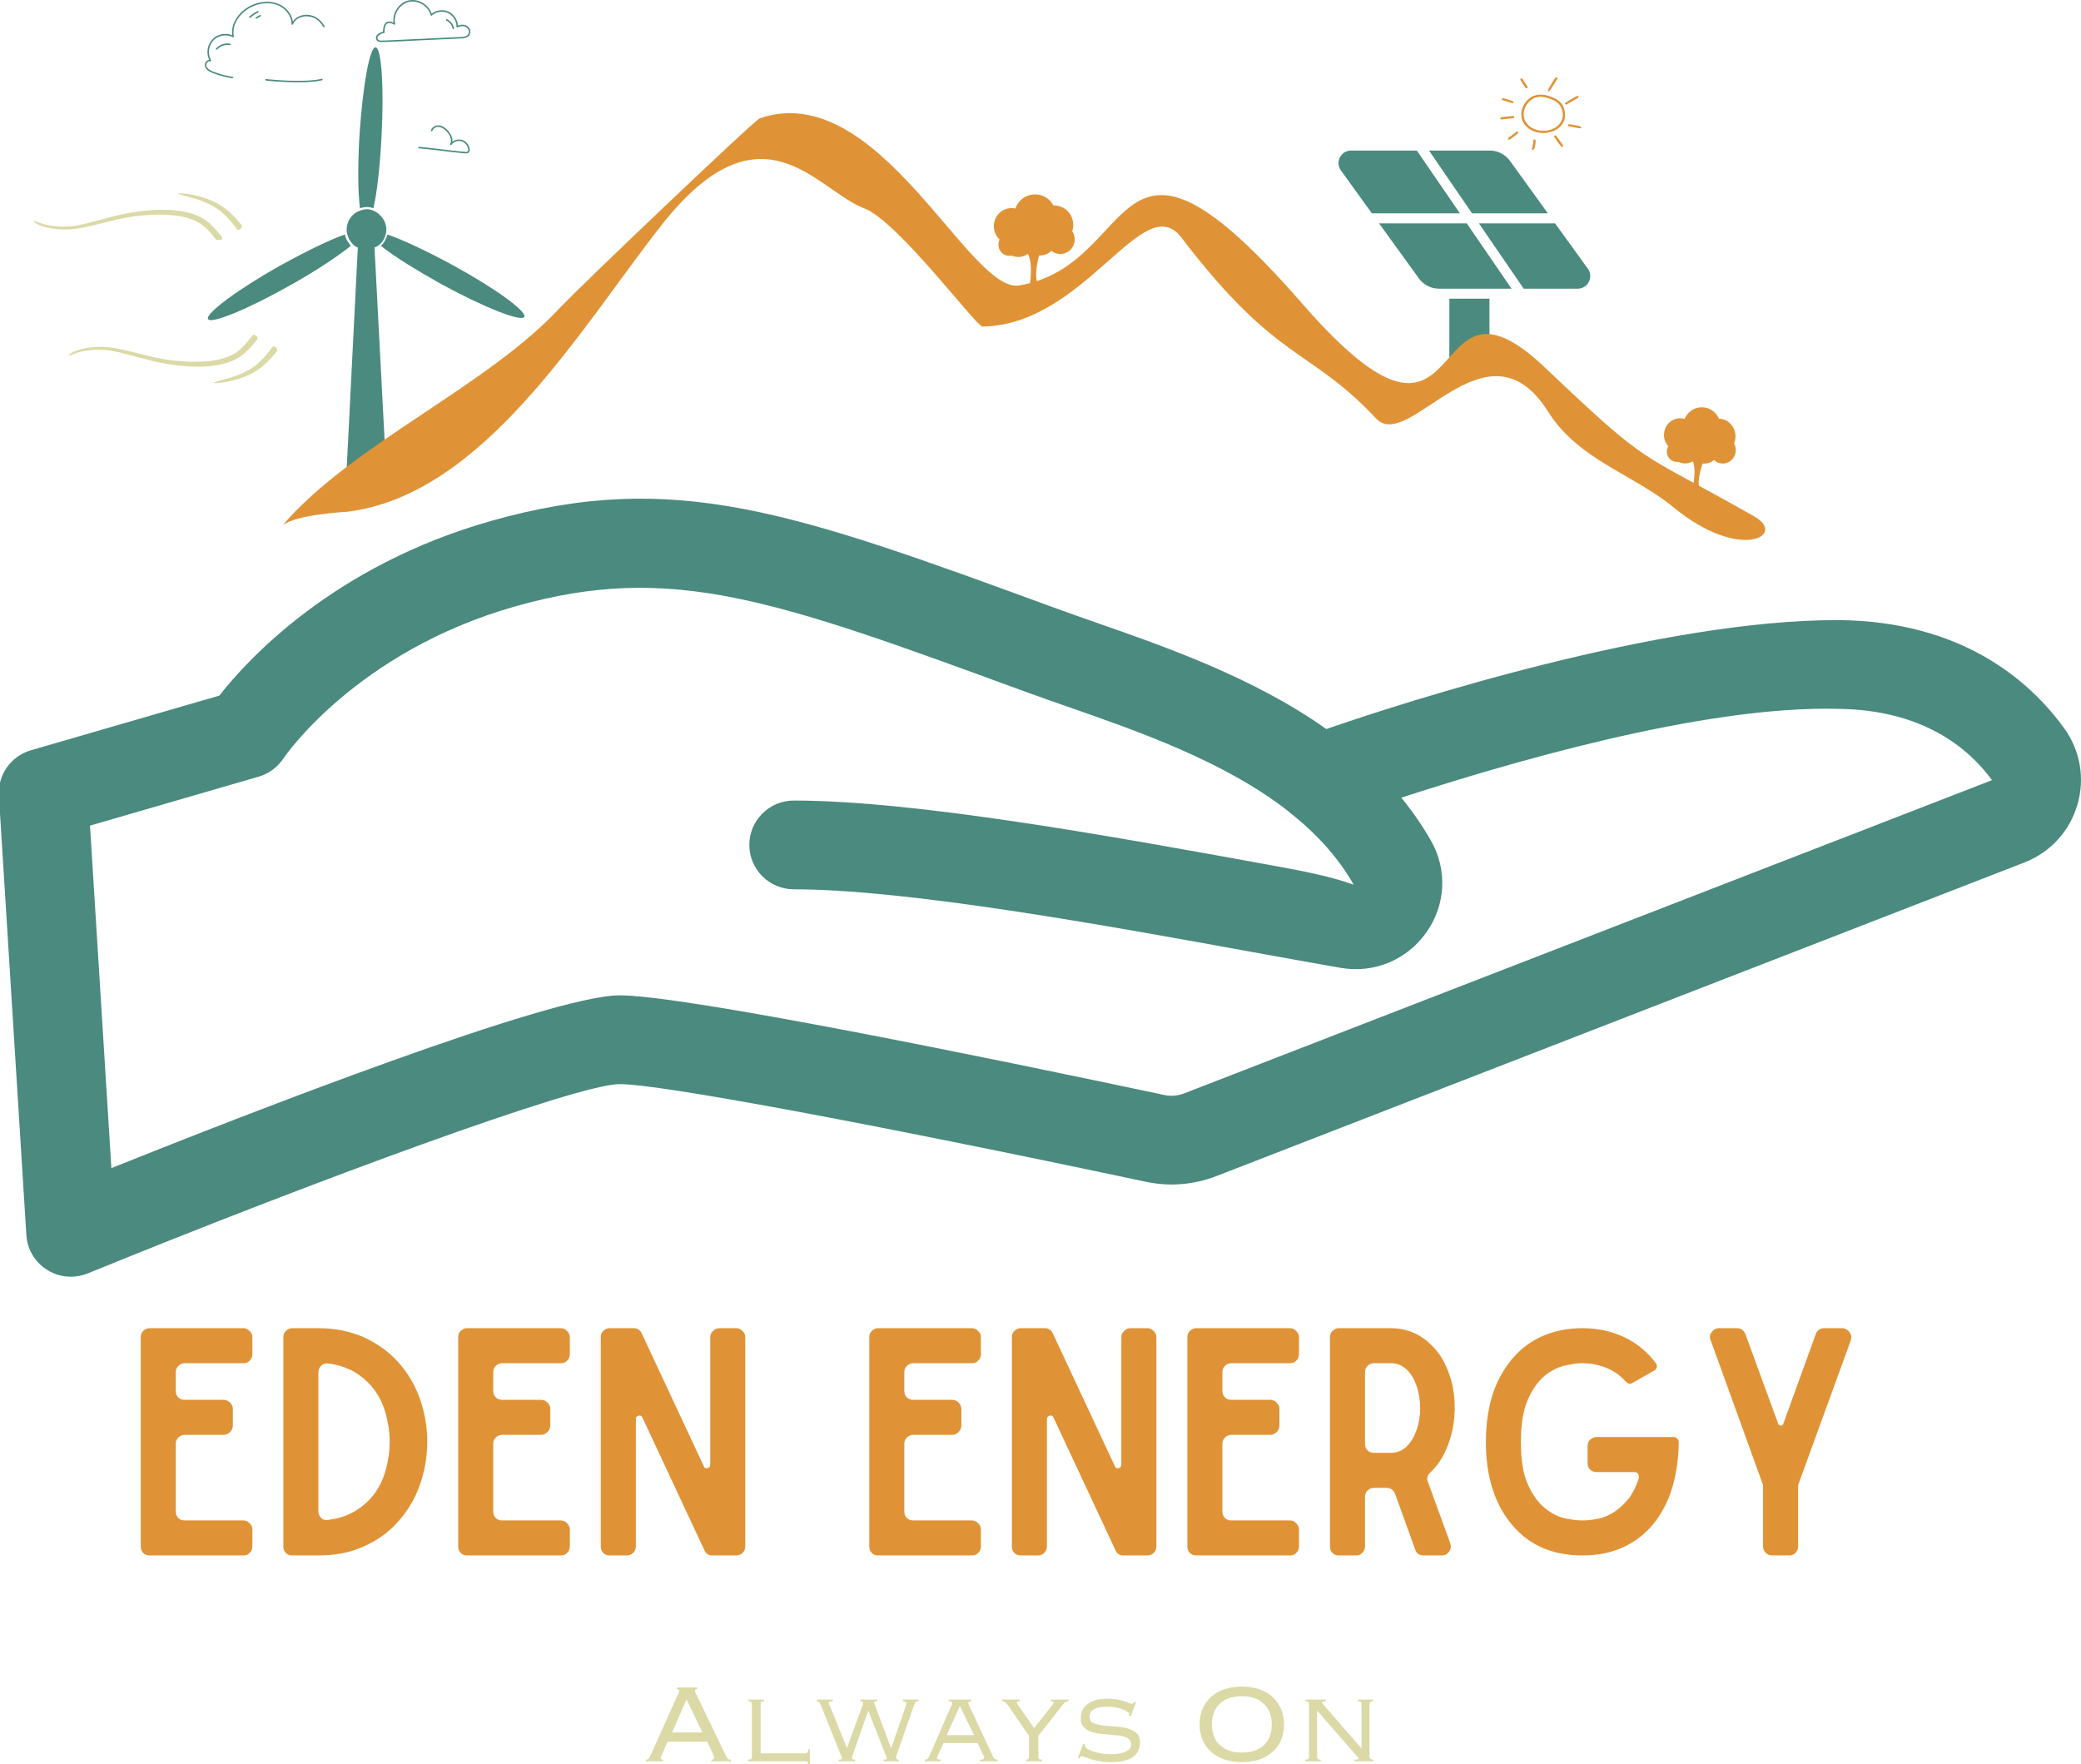 <?xml version="1.0" encoding="UTF-8" standalone="no"?>
<svg
   width="257.173"
   zoomAndPan="magnify"
   viewBox="0 0 192.88 163.515"
   height="218.02"
   preserveAspectRatio="xMidYMid"
   version="1.0"
   id="svg458"
   sodipodi:docname="EDEN.svg"
   inkscape:version="1.2.1 (9c6d41e410, 2022-07-14)"
   xmlns:inkscape="http://www.inkscape.org/namespaces/inkscape"
   xmlns:sodipodi="http://sodipodi.sourceforge.net/DTD/sodipodi-0.dtd"
   xmlns="http://www.w3.org/2000/svg"
   xmlns:svg="http://www.w3.org/2000/svg">
  <sodipodi:namedview
     id="namedview460"
     pagecolor="#ffffff"
     bordercolor="#000000"
     borderopacity="0.25"
     inkscape:showpageshadow="2"
     inkscape:pageopacity="0.0"
     inkscape:pagecheckerboard="0"
     inkscape:deskcolor="#d1d1d1"
     showgrid="false"
     inkscape:zoom="1.8484564"
     inkscape:cx="141.73988"
     inkscape:cy="199.08503"
     inkscape:window-width="1920"
     inkscape:window-height="1009"
     inkscape:window-x="-8"
     inkscape:window-y="-8"
     inkscape:window-maximized="1"
     inkscape:current-layer="svg458" />
  <defs
     id="defs136">
    <g
       id="g2" />
    <clipPath
       id="c4469f3ad8">
      <path
         d="M 224.27,150.051 H 236 V 156 h -11.73 z m 0,0"
         clip-rule="nonzero"
         id="path4" />
    </clipPath>
    <clipPath
       id="1904c51e5a">
      <path
         d="m 233,150.051 h 12 V 156 h -12 z m 0,0"
         clip-rule="nonzero"
         id="path7" />
    </clipPath>
    <clipPath
       id="452de35560">
      <path
         d="m 234,163 h 5 v 8.051 h -5 z m 0,0"
         clip-rule="nonzero"
         id="path10" />
    </clipPath>
    <clipPath
       id="6b437d5dd0">
      <path
         d="M 119.488,157 H 134 v 9 h -14.512 z m 0,0"
         clip-rule="nonzero"
         id="path13" />
    </clipPath>
    <clipPath
       id="1cc71433b0">
      <path
         d="m 135,157 h 14.488 v 9 H 135 Z m 0,0"
         clip-rule="nonzero"
         id="path16" />
    </clipPath>
    <clipPath
       id="a6bd94de5c">
      <path
         d="m 133,140.461 h 4 V 156 h -4 z m 0,0"
         clip-rule="nonzero"
         id="path19" />
    </clipPath>
    <clipPath
       id="eeeb8e8015">
      <path
         d="m 132,155 h 5 v 25.961 h -5 z m 0,0"
         clip-rule="nonzero"
         id="path22" />
    </clipPath>
    <clipPath
       id="ba0684005e">
      <path
         d="M 126.711,146 H 265 v 41 H 126.711 Z m 0,0"
         clip-rule="nonzero"
         id="path25" />
    </clipPath>
    <clipPath
       id="288be105c0">
      <path
         d="m 194,157 h 4 v 6.141 h -4 z m 0,0"
         clip-rule="nonzero"
         id="path28" />
    </clipPath>
    <clipPath
       id="45ac91e2e4">
      <path
         d="M 192.66,155 H 196 v 4 h -3.34 z m 0,0"
         clip-rule="nonzero"
         id="path31" />
    </clipPath>
    <clipPath
       id="41312572aa">
      <path
         d="m 194,154.141 h 5 V 159 h -5 z m 0,0"
         clip-rule="nonzero"
         id="path34" />
    </clipPath>
    <clipPath
       id="21b41a45f1">
      <path
         d="m 196,155 h 4.16 v 4 H 196 Z m 0,0"
         clip-rule="nonzero"
         id="path37" />
    </clipPath>
    <clipPath
       id="e744553127">
      <path
         d="m 197,156 h 3.16 v 4 H 197 Z m 0,0"
         clip-rule="nonzero"
         id="path40" />
    </clipPath>
    <clipPath
       id="58a837eb12">
      <path
         d="m 241,143.281 h 4 V 145 h -4 z m 0,0"
         clip-rule="nonzero"
         id="path43" />
    </clipPath>
    <clipPath
       id="74af426bf7">
      <path
         d="M 239.605,145 H 241 v 3 h -1.395 z m 0,0"
         clip-rule="nonzero"
         id="path46" />
    </clipPath>
    <clipPath
       id="b6337cb8ec">
      <path
         d="m 245,147 h 2.105 v 2 H 245 Z m 0,0"
         clip-rule="nonzero"
         id="path49" />
    </clipPath>
    <clipPath
       id="fe59824e3f">
      <path
         d="m 240,148 h 6 v 2.031 h -6 z m 0,0"
         clip-rule="nonzero"
         id="path52" />
    </clipPath>
    <clipPath
       id="16f109c983">
      <path
         d="M 106.828,167.145 H 125 V 171 h -18.172 z m 0,0"
         clip-rule="nonzero"
         id="path55" />
    </clipPath>
    <clipPath
       id="b2b27547c4">
      <path
         d="m 120,168 h 6.328 v 3.645 H 120 Z m 0,0"
         clip-rule="nonzero"
         id="path58" />
    </clipPath>
    <clipPath
       id="f8e3725444">
      <path
         d="M 103.555,155 H 122 v 3.359 h -18.445 z m 0,0"
         clip-rule="nonzero"
         id="path61" />
    </clipPath>
    <clipPath
       id="57afcf2ac5">
      <path
         d="m 117,154.023 h 6 V 158 h -6 z m 0,0"
         clip-rule="nonzero"
         id="path64" />
    </clipPath>
    <clipPath
       id="f2715db1cc">
      <path
         d="m 119.488,136.09 h 24.75 v 14.25 h -24.75 z m 0,0"
         clip-rule="nonzero"
         id="path67" />
    </clipPath>
    <clipPath
       id="1436907b5f">
      <path
         d="m 100.551,182 h 193.277 v 72.516 H 100.551 Z m 0,0"
         clip-rule="nonzero"
         id="path70" />
    </clipPath>
    <clipPath
       id="13965f5fcf">
      <path
         d="m 255,176 h 5 v 4 h -5 z m 0,0"
         clip-rule="nonzero"
         id="path73" />
    </clipPath>
    <clipPath
       id="3dfffac1ba">
      <path
         d="m 254.98,173.621 6.73,0.5 -0.605,8.227 -6.734,-0.5 z m 0,0"
         clip-rule="nonzero"
         id="path76" />
    </clipPath>
    <clipPath
       id="c73eb3707f">
      <path
         d="m 254.98,173.621 6.73,0.5 -0.605,8.227 -6.734,-0.5 z m 0,0"
         clip-rule="nonzero"
         id="path79" />
    </clipPath>
    <clipPath
       id="5f34d47cb1">
      <path
         d="m 256,176 h 4 v 7 h -4 z m 0,0"
         clip-rule="nonzero"
         id="path82" />
    </clipPath>
    <clipPath
       id="fa554ddbea">
      <path
         d="m 254.98,173.621 6.73,0.5 -0.605,8.227 -6.734,-0.5 z m 0,0"
         clip-rule="nonzero"
         id="path85" />
    </clipPath>
    <clipPath
       id="dc3a61ad83">
      <path
         d="m 254.98,173.621 6.73,0.5 -0.605,8.227 -6.734,-0.5 z m 0,0"
         clip-rule="nonzero"
         id="path88" />
    </clipPath>
    <clipPath
       id="7110629635">
      <path
         d="m 254,174 h 4 v 4 h -4 z m 0,0"
         clip-rule="nonzero"
         id="path91" />
    </clipPath>
    <clipPath
       id="982813a141">
      <path
         d="m 254.98,173.621 6.73,0.5 -0.605,8.227 -6.734,-0.5 z m 0,0"
         clip-rule="nonzero"
         id="path94" />
    </clipPath>
    <clipPath
       id="02a19ab915">
      <path
         d="m 254.98,173.621 6.73,0.5 -0.605,8.227 -6.734,-0.5 z m 0,0"
         clip-rule="nonzero"
         id="path97" />
    </clipPath>
    <clipPath
       id="98434ffafe">
      <path
         d="m 255,177 h 2 v 2 h -2 z m 0,0"
         clip-rule="nonzero"
         id="path100" />
    </clipPath>
    <clipPath
       id="3fa76e7ecf">
      <path
         d="m 254.98,173.621 6.73,0.5 -0.605,8.227 -6.734,-0.5 z m 0,0"
         clip-rule="nonzero"
         id="path103" />
    </clipPath>
    <clipPath
       id="45698fdf62">
      <path
         d="m 254.98,173.621 6.73,0.5 -0.605,8.227 -6.734,-0.5 z m 0,0"
         clip-rule="nonzero"
         id="path106" />
    </clipPath>
    <clipPath
       id="46ee8d6d61">
      <path
         d="m 256,173 h 5 v 5 h -5 z m 0,0"
         clip-rule="nonzero"
         id="path109" />
    </clipPath>
    <clipPath
       id="d220369e1a">
      <path
         d="m 254.98,173.621 6.73,0.5 -0.605,8.227 -6.734,-0.5 z m 0,0"
         clip-rule="nonzero"
         id="path112" />
    </clipPath>
    <clipPath
       id="f3eca3c2ac">
      <path
         d="m 254.98,173.621 6.73,0.5 -0.605,8.227 -6.734,-0.5 z m 0,0"
         clip-rule="nonzero"
         id="path115" />
    </clipPath>
    <clipPath
       id="9d0316fa23">
      <path
         d="m 258,174 h 4 v 5 h -4 z m 0,0"
         clip-rule="nonzero"
         id="path118" />
    </clipPath>
    <clipPath
       id="fd4343b9e6">
      <path
         d="m 254.98,173.621 6.73,0.5 -0.605,8.227 -6.734,-0.5 z m 0,0"
         clip-rule="nonzero"
         id="path121" />
    </clipPath>
    <clipPath
       id="cd1dea1000">
      <path
         d="m 254.98,173.621 6.73,0.5 -0.605,8.227 -6.734,-0.5 z m 0,0"
         clip-rule="nonzero"
         id="path124" />
    </clipPath>
    <clipPath
       id="1a0431aa4f">
      <path
         d="m 259,176 h 3 v 4 h -3 z m 0,0"
         clip-rule="nonzero"
         id="path127" />
    </clipPath>
    <clipPath
       id="7e0bca0ae7">
      <path
         d="m 254.98,173.621 6.73,0.5 -0.605,8.227 -6.734,-0.5 z m 0,0"
         clip-rule="nonzero"
         id="path130" />
    </clipPath>
    <clipPath
       id="6631a4199e">
      <path
         d="m 254.98,173.621 6.73,0.5 -0.605,8.227 -6.734,-0.5 z m 0,0"
         clip-rule="nonzero"
         id="path133" />
    </clipPath>
  </defs>
  <g
     id="g726"
     transform="translate(-100.551,-136.125)">
    <g
       clip-path="url(#c4469f3ad8)"
       id="g140">
      <path
         fill="#4b8a7e"
         d="m 225.777,150.078 h 6.094 l 3.992,5.816 h -8.16 l -2.867,-3.973 c -0.559,-0.766 -0.008,-1.844 0.941,-1.844 z m 0,0"
         fill-opacity="1"
         fill-rule="nonzero"
         id="path138" />
    </g>
    <path
       fill="#4b8a7e"
       d="m 232.051,161.914 -3.676,-5.086 h 8.125 l 4.148,6.051 h -6.715 c -0.746,0 -1.445,-0.359 -1.883,-0.965 z m 0,0"
       fill-opacity="1"
       fill-rule="nonzero"
       id="path142" />
    <path
       fill="#4b8a7e"
       d="m 241.777,162.879 h 5.008 c 0.945,0 1.496,-1.078 0.941,-1.848 l -3.039,-4.203 h -7.059 z m 0,0"
       fill-opacity="1"
       fill-rule="nonzero"
       id="path144" />
    <g
       clip-path="url(#1904c51e5a)"
       id="g148">
      <path
         fill="#4b8a7e"
         d="m 236.988,155.895 h 7.027 l -3.504,-4.852 c -0.438,-0.605 -1.137,-0.965 -1.883,-0.965 H 233 Z m 0,0"
         fill-opacity="1"
         fill-rule="nonzero"
         id="path146" />
    </g>
    <g
       clip-path="url(#452de35560)"
       id="g152">
      <path
         fill="#4b8a7e"
         d="m 234.887,170.559 v -6.75 h 3.715 v 6.75 c 0,0.258 -0.207,0.465 -0.461,0.465 h -2.789 c -0.258,0 -0.465,-0.207 -0.465,-0.465 z m 0,0"
         fill-opacity="1"
         fill-rule="nonzero"
         id="path150" />
    </g>
    <g
       clip-path="url(#6b437d5dd0)"
       id="g156">
      <path
         fill="#4b8a7e"
         d="m 132.715,158.41 c -0.102,-0.203 -0.152,-0.355 -0.199,-0.555 -1.449,0.504 -3.598,1.566 -5.996,2.879 -3.945,2.227 -6.941,4.453 -6.691,4.957 0.25,0.504 3.695,-0.91 7.641,-3.137 2.348,-1.312 4.395,-2.68 5.594,-3.641 -0.098,-0.148 -0.25,-0.352 -0.348,-0.504 z m 0,0"
         fill-opacity="1"
         fill-rule="nonzero"
         id="path154" />
    </g>
    <g
       clip-path="url(#1cc71433b0)"
       id="g160">
      <path
         fill="#4b8a7e"
         d="m 142.406,160.637 c -2.348,-1.266 -4.496,-2.277 -5.945,-2.781 -0.102,0.402 -0.301,0.758 -0.602,1.059 1.199,0.961 3.25,2.227 5.598,3.543 3.996,2.172 7.441,3.539 7.691,3.031 0.25,-0.504 -2.746,-2.68 -6.742,-4.852 z m 0,0"
         fill-opacity="1"
         fill-rule="nonzero"
         id="path158" />
    </g>
    <g
       clip-path="url(#a6bd94de5c)"
       id="g164">
      <path
         fill="#4b8a7e"
         d="m 135.16,155.426 c 0.352,-1.516 0.602,-3.891 0.75,-6.57 0.25,-4.602 0,-8.344 -0.547,-8.344 -0.551,-0.051 -1.199,3.641 -1.5,8.242 -0.148,2.73 -0.148,5.105 0.051,6.672 0.449,-0.148 0.848,-0.148 1.246,0 z m 0,0"
         fill-opacity="1"
         fill-rule="nonzero"
         id="path162" />
    </g>
    <g
       clip-path="url(#eeeb8e8015)"
       id="g168">
      <path
         fill="#4b8a7e"
         d="m 135.41,159.016 c 0.102,-0.051 0.199,-0.148 0.301,-0.199 0.301,-0.254 0.5,-0.609 0.602,-1.012 0.098,-0.406 0.047,-0.859 -0.203,-1.316 -0.25,-0.402 -0.598,-0.707 -0.996,-0.859 -0.352,-0.152 -0.75,-0.152 -1.148,0 -0.102,0.051 -0.25,0.102 -0.352,0.152 -0.699,0.406 -1.051,1.215 -0.898,1.973 0.051,0.203 0.098,0.352 0.199,0.555 0.102,0.152 0.199,0.305 0.348,0.457 0.152,0.148 0.301,0.25 0.453,0.301 l -1.102,21.895 h 3.797 l -1.148,-21.895 c 0.051,-0.051 0.102,-0.051 0.148,-0.051 z m 0,0"
         fill-opacity="1"
         fill-rule="nonzero"
         id="path166" />
    </g>
    <g
       clip-path="url(#ba0684005e)"
       id="g172">
      <path
         fill="#e09336"
         d="m 152.68,164.398 c -6.73,7.457 -19.512,12.867 -25.961,20.445 1.191,-1.047 5.957,-1.281 6.008,-1.289 12.676,-1.539 21.656,-17.039 29.105,-26.523 9.32,-11.871 14.43,-3.25 18.797,-1.609 3.145,1.184 10.398,10.969 10.988,10.969 9.594,-0.164 14.891,-12.891 18.438,-8.246 8.895,11.66 11.863,10.16 18.039,16.766 3.055,3.262 10.215,-9.715 15.941,-0.641 2.84,4.5 7.836,5.758 11.633,8.875 6.191,5.094 10.562,2.586 7.484,0.844 -11.062,-6.293 -9.398,-4.301 -19.426,-13.82 -11.668,-11.078 -6.301,12.656 -22.477,-5.906 -17.91,-20.547 -14.848,-3.559 -26.242,-1.684 -4.629,0.762 -13.051,-19.281 -24.035,-15.488 -0.523,0.184 -17.023,15.93 -18.273,17.316"
         fill-opacity="1"
         fill-rule="evenodd"
         id="path170" />
    </g>
    <path
       fill="#e09336"
       d="m 196.945,156.68 c -0.422,0 -0.805,0.172 -1.082,0.453 -0.258,-0.199 -0.578,-0.316 -0.926,-0.316 -0.848,0 -1.535,0.699 -1.535,1.562 0,0.863 0.688,1.562 1.535,1.562 0.422,0 0.805,-0.172 1.082,-0.449 0.258,0.195 0.578,0.312 0.926,0.312 0.848,0 1.535,-0.699 1.535,-1.562 0,-0.863 -0.688,-1.562 -1.535,-1.562"
       fill-opacity="1"
       fill-rule="nonzero"
       id="path174" />
    <g
       clip-path="url(#288be105c0)"
       id="g178">
      <path
         fill="#e09336"
         d="m 195.895,163.141 c 0,0 0.523,-2.398 -0.09,-3.531 -0.609,-1.137 -1.613,-2.012 -1.613,-2.012 0,0 0.359,0.254 1.004,0.875 0.648,0.621 0.324,0.293 0.25,-1.242 0,0 0.289,1.352 0.469,1.391 0.18,0.035 0.145,-0.184 0.574,-0.66 0,0 -0.43,0.805 -0.359,1.172 0.074,0.363 0.855,-0.777 1.047,-1.477 0.121,-0.453 -0.324,1.242 0,1.203 0.219,-0.027 0.426,-0.684 0.703,-0.707 0,0 -0.754,0.867 -0.961,1.469 -0.207,0.602 -0.363,1.555 -0.328,2.125 0.035,0.566 0.266,1.395 0.266,1.395 h -0.961"
         fill-opacity="1"
         fill-rule="nonzero"
         id="path176" />
    </g>
    <g
       clip-path="url(#45ac91e2e4)"
       id="g182">
      <path
         fill="#e09336"
         d="m 195.961,157.09 c 0,0.926 -0.738,1.676 -1.648,1.676 -0.91,0 -1.648,-0.75 -1.648,-1.676 0,-0.93 0.738,-1.68 1.648,-1.68 0.91,0 1.648,0.75 1.648,1.68"
         fill-opacity="1"
         fill-rule="nonzero"
         id="path180" />
    </g>
    <path
       fill="#e09336"
       d="m 195.137,158.801 c 0,0.574 -0.457,1.039 -1.023,1.039 -0.566,0 -1.023,-0.465 -1.023,-1.039 0,-0.578 0.457,-1.043 1.023,-1.043 0.566,0 1.023,0.465 1.023,1.043"
       fill-opacity="1"
       fill-rule="nonzero"
       id="path184" />
    <g
       clip-path="url(#41312572aa)"
       id="g188">
      <path
         fill="#e09336"
         d="m 198.426,156.113 c 0,1.09 -0.867,1.973 -1.938,1.973 -1.07,0 -1.938,-0.883 -1.938,-1.973 0,-1.09 0.867,-1.973 1.938,-1.973 1.07,0 1.938,0.883 1.938,1.973"
         fill-opacity="1"
         fill-rule="nonzero"
         id="path186" />
    </g>
    <g
       clip-path="url(#21b41a45f1)"
       id="g192">
      <path
         fill="#e09336"
         d="m 200.027,156.965 c 0,0.992 -0.793,1.801 -1.77,1.801 -0.977,0 -1.77,-0.809 -1.77,-1.801 0,-0.996 0.793,-1.801 1.77,-1.801 0.977,0 1.77,0.805 1.77,1.801"
         fill-opacity="1"
         fill-rule="nonzero"
         id="path190" />
    </g>
    <g
       clip-path="url(#e744553127)"
       id="g196">
      <path
         fill="#e09336"
         d="m 200.16,158.312 c 0,0.746 -0.598,1.352 -1.332,1.352 -0.734,0 -1.332,-0.605 -1.332,-1.352 0,-0.75 0.598,-1.355 1.332,-1.355 0.734,0 1.332,0.605 1.332,1.355"
         fill-opacity="1"
         fill-rule="nonzero"
         id="path194" />
    </g>
    <g
       clip-path="url(#58a837eb12)"
       id="g200">
      <path
         fill="#e09336"
         d="m 244.801,143.289 c 0.016,0 0.047,0.016 0.07,0.039 0.031,0.027 0.039,0.051 0.035,0.078 -0.004,0.023 -0.051,0.098 -0.098,0.172 -0.051,0.07 -0.207,0.32 -0.352,0.555 -0.176,0.285 -0.273,0.43 -0.297,0.441 -0.031,0.016 -0.051,0.012 -0.086,-0.008 -0.031,-0.016 -0.047,-0.039 -0.051,-0.074 0,-0.039 0.039,-0.121 0.184,-0.363 0.105,-0.172 0.246,-0.402 0.316,-0.516 0.07,-0.113 0.156,-0.23 0.191,-0.266 0.031,-0.031 0.07,-0.059 0.086,-0.059 z m -3.242,0.094 c 0.012,0 0.035,0.008 0.055,0.016 0.023,0.012 0.078,0.078 0.121,0.156 0.047,0.074 0.16,0.246 0.25,0.383 0.09,0.133 0.168,0.254 0.168,0.266 0,0.016 -0.012,0.043 -0.027,0.062 -0.019,0.023 -0.043,0.035 -0.086,0.035 -0.047,0 -0.066,-0.012 -0.098,-0.051 -0.023,-0.031 -0.102,-0.141 -0.176,-0.25 -0.07,-0.109 -0.172,-0.262 -0.219,-0.34 -0.047,-0.078 -0.086,-0.156 -0.086,-0.172 0,-0.016 0.019,-0.047 0.039,-0.066 0.023,-0.023 0.051,-0.039 0.059,-0.039 z m 0,0"
         fill-opacity="1"
         fill-rule="nonzero"
         id="path198" />
    </g>
    <path
       fill="#e09336"
       d="m 243.414,144.895 c 0.098,0.004 0.258,0.023 0.355,0.039 0.098,0.019 0.258,0.059 0.359,0.094 0.102,0.031 0.27,0.094 0.371,0.137 0.102,0.043 0.25,0.117 0.328,0.164 0.082,0.051 0.184,0.121 0.227,0.16 0.047,0.035 0.129,0.121 0.184,0.188 0.055,0.062 0.125,0.164 0.156,0.219 0.031,0.059 0.074,0.156 0.102,0.223 0.023,0.066 0.059,0.191 0.078,0.277 0.027,0.117 0.035,0.215 0.035,0.395 0,0.203 -0.004,0.258 -0.043,0.387 -0.023,0.082 -0.074,0.211 -0.113,0.285 -0.039,0.074 -0.105,0.18 -0.148,0.238 -0.043,0.055 -0.129,0.148 -0.188,0.203 -0.062,0.055 -0.164,0.137 -0.227,0.18 -0.066,0.043 -0.176,0.105 -0.246,0.137 -0.07,0.035 -0.191,0.082 -0.27,0.109 -0.078,0.023 -0.23,0.062 -0.336,0.082 -0.148,0.027 -0.254,0.035 -0.438,0.035 -0.152,0 -0.305,-0.012 -0.406,-0.027 -0.09,-0.012 -0.223,-0.043 -0.297,-0.066 -0.074,-0.019 -0.207,-0.074 -0.301,-0.113 -0.094,-0.043 -0.23,-0.121 -0.305,-0.172 -0.074,-0.055 -0.188,-0.148 -0.254,-0.211 -0.062,-0.066 -0.152,-0.164 -0.191,-0.223 -0.043,-0.055 -0.102,-0.156 -0.137,-0.227 -0.035,-0.07 -0.082,-0.184 -0.102,-0.254 -0.027,-0.09 -0.039,-0.188 -0.043,-0.355 -0.008,-0.129 -0.004,-0.277 0.008,-0.34 0.012,-0.062 0.039,-0.176 0.062,-0.254 0.023,-0.078 0.082,-0.219 0.133,-0.316 0.051,-0.094 0.137,-0.23 0.191,-0.301 0.055,-0.066 0.137,-0.164 0.184,-0.211 0.043,-0.047 0.141,-0.125 0.215,-0.18 0.074,-0.051 0.188,-0.117 0.25,-0.148 0.062,-0.027 0.18,-0.07 0.262,-0.094 0.082,-0.019 0.195,-0.043 0.258,-0.051 0.059,-0.008 0.188,-0.012 0.285,-0.008 z m -0.523,0.266 c -0.051,0.016 -0.129,0.047 -0.176,0.066 -0.047,0.023 -0.129,0.07 -0.188,0.109 -0.055,0.035 -0.148,0.113 -0.203,0.168 -0.059,0.055 -0.145,0.148 -0.191,0.211 -0.047,0.059 -0.125,0.18 -0.168,0.27 -0.047,0.086 -0.102,0.219 -0.125,0.293 -0.023,0.07 -0.047,0.195 -0.059,0.273 -0.008,0.086 -0.012,0.203 -0.004,0.293 0.008,0.082 0.027,0.195 0.043,0.254 0.016,0.055 0.062,0.168 0.102,0.246 0.039,0.078 0.113,0.191 0.164,0.25 0.051,0.062 0.152,0.16 0.227,0.223 0.078,0.062 0.191,0.141 0.262,0.18 0.066,0.035 0.188,0.09 0.266,0.121 0.078,0.027 0.223,0.07 0.32,0.09 0.141,0.023 0.234,0.031 0.438,0.035 0.188,0 0.301,-0.008 0.398,-0.027 0.074,-0.016 0.195,-0.047 0.27,-0.07 0.074,-0.019 0.188,-0.062 0.254,-0.094 0.062,-0.031 0.16,-0.086 0.219,-0.121 0.055,-0.035 0.148,-0.105 0.207,-0.16 0.059,-0.051 0.141,-0.137 0.18,-0.191 0.039,-0.051 0.098,-0.145 0.133,-0.207 0.031,-0.062 0.074,-0.168 0.094,-0.23 0.019,-0.062 0.039,-0.176 0.043,-0.25 0.008,-0.074 0.004,-0.203 -0.008,-0.297 -0.012,-0.094 -0.039,-0.227 -0.062,-0.301 -0.023,-0.074 -0.07,-0.191 -0.105,-0.262 -0.035,-0.07 -0.098,-0.168 -0.145,-0.223 -0.043,-0.051 -0.105,-0.117 -0.141,-0.145 -0.035,-0.031 -0.102,-0.082 -0.145,-0.113 -0.047,-0.031 -0.137,-0.086 -0.195,-0.117 -0.059,-0.031 -0.184,-0.082 -0.277,-0.113 -0.094,-0.035 -0.207,-0.074 -0.254,-0.094 -0.047,-0.019 -0.133,-0.047 -0.195,-0.062 -0.059,-0.016 -0.184,-0.035 -0.277,-0.051 -0.09,-0.012 -0.215,-0.023 -0.27,-0.019 -0.055,0 -0.152,0.008 -0.219,0.019 -0.062,0.012 -0.16,0.031 -0.211,0.047 z m 3.863,-0.148 c 0.008,0 0.035,0.008 0.059,0.019 0.023,0.012 0.047,0.035 0.051,0.051 0.004,0.016 0.004,0.047 0,0.066 -0.008,0.023 -0.051,0.055 -0.125,0.094 -0.062,0.031 -0.312,0.176 -0.551,0.316 -0.242,0.141 -0.457,0.258 -0.477,0.258 -0.019,0 -0.055,-0.012 -0.07,-0.031 -0.019,-0.016 -0.035,-0.047 -0.035,-0.066 0,-0.019 0.008,-0.047 0.019,-0.062 0.012,-0.012 0.184,-0.121 0.383,-0.238 0.199,-0.117 0.426,-0.246 0.5,-0.289 0.074,-0.043 0.156,-0.086 0.184,-0.098 0.027,-0.012 0.059,-0.019 0.062,-0.019 z m 0,0"
       fill-opacity="1"
       fill-rule="evenodd"
       id="path202" />
    <g
       clip-path="url(#74af426bf7)"
       id="g206">
      <path
         fill="#e09336"
         d="m 239.941,145.234 c 0.031,0.008 0.18,0.051 0.328,0.098 0.148,0.047 0.324,0.105 0.391,0.129 0.062,0.023 0.129,0.055 0.145,0.07 0.019,0.012 0.031,0.043 0.031,0.062 0,0.023 -0.016,0.055 -0.031,0.07 -0.016,0.016 -0.047,0.027 -0.066,0.027 -0.019,0 -0.156,-0.039 -0.305,-0.09 -0.145,-0.047 -0.332,-0.109 -0.414,-0.133 -0.086,-0.023 -0.168,-0.047 -0.188,-0.051 -0.016,-0.004 -0.043,-0.023 -0.059,-0.047 -0.023,-0.039 -0.023,-0.047 0.004,-0.086 0.016,-0.023 0.043,-0.047 0.066,-0.055 0.019,-0.004 0.062,-0.004 0.098,0.004 z m 0.828,1.645 c 0.031,-0.004 0.074,0.008 0.094,0.019 0.027,0.019 0.039,0.039 0.039,0.082 0,0.039 -0.012,0.059 -0.039,0.074 -0.019,0.012 -0.09,0.027 -0.156,0.031 -0.062,0.008 -0.324,0.035 -1.031,0.113 l -0.035,-0.031 c -0.019,-0.016 -0.035,-0.051 -0.035,-0.074 0,-0.023 0.012,-0.055 0.027,-0.07 0.023,-0.023 0.102,-0.039 0.352,-0.066 0.176,-0.019 0.41,-0.047 0.523,-0.059 0.109,-0.008 0.227,-0.019 0.262,-0.019 z m 0,0"
         fill-opacity="1"
         fill-rule="nonzero"
         id="path204" />
    </g>
    <g
       clip-path="url(#b6337cb8ec)"
       id="g210">
      <path
         fill="#e09336"
         d="m 246.043,147.641 c 0.051,0.008 0.223,0.035 0.379,0.066 0.16,0.027 0.367,0.07 0.465,0.094 0.113,0.023 0.184,0.047 0.199,0.066 0.012,0.016 0.019,0.047 0.016,0.066 -0.004,0.019 -0.023,0.051 -0.047,0.07 -0.043,0.027 -0.043,0.027 -0.355,-0.035 -0.172,-0.035 -0.418,-0.082 -0.547,-0.102 -0.176,-0.031 -0.242,-0.047 -0.258,-0.07 -0.012,-0.016 -0.019,-0.043 -0.019,-0.062 0,-0.019 0.016,-0.051 0.035,-0.07 0.031,-0.027 0.047,-0.031 0.133,-0.023 z m 0,0"
         fill-opacity="1"
         fill-rule="nonzero"
         id="path208" />
    </g>
    <g
       clip-path="url(#fe59824e3f)"
       id="g214">
      <path
         fill="#e09336"
         d="m 241.168,148.312 c 0.039,0 0.062,0.012 0.082,0.039 0.012,0.019 0.023,0.051 0.023,0.07 0,0.023 -0.039,0.07 -0.125,0.141 -0.066,0.059 -0.195,0.16 -0.281,0.227 -0.086,0.066 -0.215,0.16 -0.285,0.203 -0.07,0.047 -0.141,0.082 -0.16,0.082 -0.019,0 -0.043,-0.008 -0.051,-0.012 -0.012,-0.008 -0.027,-0.027 -0.039,-0.047 -0.012,-0.019 -0.016,-0.051 -0.012,-0.07 0.004,-0.016 0.078,-0.078 0.164,-0.137 0.086,-0.059 0.25,-0.18 0.359,-0.266 0.109,-0.09 0.215,-0.176 0.234,-0.195 0.019,-0.019 0.051,-0.031 0.09,-0.031 z m 3.551,0.359 c 0.019,0.008 0.043,0.019 0.055,0.027 0.012,0.012 0.156,0.207 0.324,0.438 0.168,0.23 0.312,0.441 0.32,0.469 0.012,0.035 0.012,0.062 0,0.086 -0.008,0.016 -0.031,0.035 -0.047,0.047 -0.023,0.008 -0.051,0.008 -0.078,0 -0.027,-0.012 -0.129,-0.137 -0.301,-0.375 -0.141,-0.199 -0.289,-0.402 -0.328,-0.457 -0.039,-0.051 -0.07,-0.113 -0.07,-0.133 0,-0.023 0.008,-0.051 0.019,-0.066 0.012,-0.016 0.035,-0.027 0.047,-0.035 0.016,-0.004 0.043,-0.004 0.059,0 z m -1.949,0.371 c 0.016,0 0.043,0.008 0.059,0.019 0.016,0.008 0.039,0.047 0.047,0.082 0.008,0.035 0.008,0.133 0,0.23 -0.012,0.09 -0.027,0.219 -0.043,0.281 -0.016,0.066 -0.043,0.168 -0.062,0.223 -0.019,0.059 -0.047,0.113 -0.059,0.121 -0.016,0.012 -0.043,0.023 -0.07,0.019 -0.023,0 -0.059,-0.012 -0.074,-0.027 -0.016,-0.012 -0.031,-0.039 -0.031,-0.055 0.004,-0.016 0.023,-0.105 0.051,-0.203 0.027,-0.098 0.059,-0.254 0.066,-0.348 0.012,-0.094 0.016,-0.191 0.008,-0.215 -0.008,-0.035 0,-0.055 0.035,-0.086 0.023,-0.023 0.055,-0.043 0.074,-0.043 z m 0,0"
         fill-opacity="1"
         fill-rule="nonzero"
         id="path212" />
    </g>
    <g
       clip-path="url(#16f109c983)"
       id="g218">
      <path
         fill="#dbd9a6"
         d="m 124.062,167.145 h -0.012 c -0.027,0 -0.047,0.012 -0.066,0.027 -0.395,0.516 -0.723,0.898 -0.984,1.152 -0.285,0.277 -0.531,0.469 -0.73,0.574 -0.633,0.367 -1.441,0.602 -2.422,0.699 -1.086,0.105 -2.289,0.066 -3.602,-0.109 -0.566,-0.086 -1.059,-0.176 -1.473,-0.266 l -2.391,-0.582 c -0.328,-0.078 -0.559,-0.133 -0.695,-0.16 -0.492,-0.102 -0.941,-0.168 -1.355,-0.195 -1.305,-0.047 -2.344,0.125 -3.117,0.523 l -0.355,0.281 c 0.066,-0.004 0.141,-0.019 0.227,-0.047 0.52,-0.191 0.812,-0.293 0.867,-0.297 0.273,-0.066 0.492,-0.113 0.66,-0.133 0.629,-0.082 1.254,-0.094 1.875,-0.031 0.32,0.035 0.691,0.098 1.113,0.195 l 3.086,0.805 c 0.469,0.109 0.914,0.203 1.348,0.273 1.242,0.203 2.406,0.281 3.488,0.234 1.34,-0.066 2.41,-0.352 3.215,-0.859 0.465,-0.289 1.016,-0.836 1.652,-1.641 0.098,-0.18 -0.012,-0.328 -0.328,-0.445"
         fill-opacity="1"
         fill-rule="nonzero"
         id="path216" />
    </g>
    <g
       clip-path="url(#b2b27547c4)"
       id="g222">
      <path
         fill="#dbd9a6"
         d="m 125.898,168.238 h -0.012 c -0.031,0 -0.059,0.012 -0.082,0.035 -0.391,0.539 -0.742,0.957 -1.047,1.254 -0.285,0.285 -0.578,0.523 -0.871,0.715 -0.379,0.25 -0.848,0.48 -1.402,0.695 -0.219,0.078 -0.375,0.129 -0.477,0.16 l -1.062,0.293 -0.438,0.141 -0.117,0.051 -0.113,0.016 c 0.117,0.031 0.254,0.043 0.414,0.031 0.641,-0.051 1.309,-0.184 2.008,-0.402 0.641,-0.211 1.188,-0.465 1.637,-0.758 0.594,-0.371 1.215,-0.961 1.867,-1.77 0.059,-0.051 0.062,-0.141 0.008,-0.262 -0.004,-0.019 -0.043,-0.062 -0.117,-0.129 -0.066,-0.047 -0.133,-0.07 -0.195,-0.07"
         fill-opacity="1"
         fill-rule="nonzero"
         id="path220" />
    </g>
    <g
       clip-path="url(#f8e3725444)"
       id="g226">
      <path
         fill="#dbd9a6"
         d="m 120.785,158.523 h -0.008 c -0.027,0 -0.051,-0.012 -0.066,-0.027 -0.395,-0.516 -0.723,-0.898 -0.984,-1.152 -0.289,-0.277 -0.531,-0.469 -0.734,-0.574 -0.633,-0.367 -1.438,-0.602 -2.422,-0.699 -1.082,-0.105 -2.285,-0.066 -3.598,0.109 -0.566,0.086 -1.059,0.176 -1.473,0.266 l -2.391,0.582 c -0.328,0.078 -0.559,0.133 -0.695,0.16 -0.492,0.102 -0.941,0.168 -1.355,0.195 -1.305,0.047 -2.344,-0.125 -3.117,-0.523 l -0.352,-0.281 c 0.062,0.004 0.137,0.019 0.223,0.047 0.523,0.191 0.812,0.293 0.871,0.297 0.27,0.066 0.488,0.113 0.656,0.133 0.629,0.082 1.254,0.094 1.875,0.031 0.32,-0.035 0.691,-0.098 1.113,-0.195 l 3.086,-0.805 c 0.469,-0.109 0.914,-0.203 1.344,-0.273 1.246,-0.203 2.41,-0.281 3.492,-0.234 1.34,0.066 2.41,0.352 3.211,0.859 0.469,0.289 1.02,0.836 1.656,1.641 0.094,0.18 -0.016,0.328 -0.332,0.445"
         fill-opacity="1"
         fill-rule="nonzero"
         id="path224" />
    </g>
    <g
       clip-path="url(#57afcf2ac5)"
       id="g230">
      <path
         fill="#dbd9a6"
         d="m 122.621,157.43 h -0.008 c -0.035,0 -0.062,-0.016 -0.082,-0.035 -0.395,-0.539 -0.742,-0.957 -1.047,-1.254 -0.289,-0.285 -0.578,-0.523 -0.871,-0.715 -0.379,-0.25 -0.848,-0.48 -1.406,-0.695 -0.215,-0.078 -0.375,-0.129 -0.477,-0.16 l -1.059,-0.293 -0.438,-0.141 -0.121,-0.051 -0.109,-0.016 c 0.113,-0.031 0.254,-0.043 0.414,-0.031 0.641,0.051 1.309,0.184 2.004,0.402 0.645,0.211 1.188,0.465 1.641,0.758 0.594,0.371 1.215,0.961 1.867,1.77 0.059,0.051 0.059,0.141 0.008,0.262 -0.004,0.019 -0.047,0.062 -0.121,0.129 -0.066,0.047 -0.129,0.07 -0.195,0.07"
         fill-opacity="1"
         fill-rule="nonzero"
         id="path228" />
    </g>
    <g
       clip-path="url(#f2715db1cc)"
       id="g234">
      <path
         fill="#4b8a7e"
         d="m 130.406,143.562 c -0.438,0.102 -0.891,0.145 -1.34,0.168 -0.859,0.047 -1.723,0.023 -2.582,-0.031 -0.426,-0.027 -0.852,-0.059 -1.273,-0.105 -0.09,-0.012 -0.09,-0.148 0,-0.141 0.145,0.019 0.293,0.031 0.441,0.043 0.738,0.066 1.477,0.109 2.219,0.117 0.441,0.008 0.887,0 1.328,-0.027 0.395,-0.027 0.785,-0.066 1.172,-0.156 0.086,-0.019 0.121,0.113 0.035,0.133 z m -1.035,-6.02 c -0.438,-0.098 -0.934,-0.039 -1.312,0.215 -0.148,0.098 -0.27,0.219 -0.363,0.363 -0.07,-0.457 -0.312,-0.875 -0.648,-1.188 -0.438,-0.41 -1.012,-0.613 -1.602,-0.641 -1.164,-0.047 -2.348,0.543 -2.984,1.527 -0.305,0.465 -0.461,1.02 -0.387,1.574 -0.473,-0.195 -1.023,-0.156 -1.469,0.09 -0.488,0.273 -0.785,0.793 -0.824,1.352 -0.016,0.289 0.039,0.578 0.164,0.84 -0.145,0 -0.277,0.102 -0.348,0.238 -0.109,0.203 -0.066,0.418 0.07,0.594 0.152,0.188 0.379,0.293 0.598,0.383 0.27,0.113 0.551,0.203 0.832,0.281 0.324,0.09 0.656,0.156 0.988,0.211 0.086,0.012 0.125,-0.121 0.035,-0.133 -0.516,-0.082 -1.027,-0.203 -1.52,-0.379 -0.215,-0.074 -0.438,-0.156 -0.633,-0.281 -0.148,-0.098 -0.316,-0.262 -0.297,-0.457 0.012,-0.156 0.168,-0.387 0.348,-0.309 0.074,0.031 0.141,-0.066 0.086,-0.109 0.004,-0.016 0,-0.031 -0.008,-0.047 -0.246,-0.449 -0.234,-1.016 0,-1.469 0.238,-0.453 0.699,-0.738 1.203,-0.785 0.281,-0.023 0.57,0.023 0.824,0.156 0.055,0.027 0.113,-0.019 0.102,-0.078 -0.207,-1.039 0.488,-2.023 1.328,-2.551 0.945,-0.594 2.312,-0.758 3.242,-0.043 0.449,0.348 0.77,0.879 0.781,1.461 0,0.082 0.109,0.086 0.137,0.016 0.328,-0.816 1.484,-0.918 2.145,-0.48 0.273,0.18 0.488,0.438 0.652,0.723 0.043,0.074 0.164,0.008 0.117,-0.07 -0.277,-0.484 -0.707,-0.883 -1.258,-1.004 z m 12,2.234 c -0.934,0.043 -1.863,0.086 -2.797,0.129 -0.836,0.039 -1.672,0.094 -2.508,0.113 -0.156,0.004 -0.344,0.023 -0.484,-0.059 -0.113,-0.066 -0.184,-0.191 -0.188,-0.324 -0.008,-0.156 0.082,-0.273 0.203,-0.363 0.137,-0.102 0.297,-0.176 0.461,-0.215 -0.012,-0.055 -0.012,-0.109 -0.004,-0.168 0.004,-0.023 0.016,-0.047 0.019,-0.066 0.004,-0.023 0.004,-0.047 0.004,-0.066 0.023,-0.188 0.082,-0.391 0.223,-0.52 0.207,-0.188 0.484,-0.129 0.719,-0.016 -0.047,-0.363 0.023,-0.738 0.188,-1.066 0.164,-0.328 0.422,-0.617 0.738,-0.801 0.32,-0.191 0.695,-0.266 1.066,-0.215 0.691,0.09 1.328,0.582 1.555,1.254 0.176,-0.137 0.379,-0.234 0.594,-0.285 0.453,-0.102 0.93,0 1.289,0.301 0.316,0.27 0.52,0.668 0.547,1.086 0.039,-0.016 0.082,-0.031 0.125,-0.043 0.316,-0.094 0.684,-0.031 0.895,0.242 0.219,0.281 0.16,0.699 -0.16,0.871 -0.141,0.078 -0.301,0.102 -0.457,0.117 -0.215,0.016 -0.43,0.019 -0.641,0.031 -0.465,0.019 -0.926,0.043 -1.387,0.062 z m -2.418,-0.023 c 0.855,-0.043 1.711,-0.082 2.566,-0.121 0.422,-0.019 0.848,-0.039 1.27,-0.059 0.199,-0.008 0.395,-0.016 0.59,-0.027 0.141,-0.012 0.289,-0.031 0.414,-0.102 0.129,-0.074 0.219,-0.211 0.219,-0.363 0.004,-0.16 -0.082,-0.312 -0.211,-0.406 -0.242,-0.184 -0.582,-0.148 -0.836,-0.012 -0.047,0.023 -0.105,-0.004 -0.105,-0.062 0.004,-0.23 -0.055,-0.457 -0.164,-0.66 -0.195,-0.371 -0.543,-0.641 -0.957,-0.711 -0.41,-0.074 -0.852,0.051 -1.16,0.332 -0.039,0.035 -0.102,0.023 -0.117,-0.031 -0.098,-0.371 -0.332,-0.695 -0.645,-0.918 -0.273,-0.199 -0.605,-0.328 -0.945,-0.348 -0.344,-0.019 -0.676,0.078 -0.961,0.277 -0.555,0.383 -0.883,1.117 -0.734,1.789 0,0.004 0,0.008 0,0.008 0.004,0.019 -0.004,0.039 -0.012,0.051 -0.019,0.023 -0.047,0.035 -0.074,0.027 -0.012,-0.004 -0.019,-0.008 -0.027,-0.016 -0.145,-0.082 -0.312,-0.164 -0.48,-0.145 -0.184,0.016 -0.281,0.176 -0.332,0.336 -0.012,0.039 -0.019,0.078 -0.027,0.117 0,0.012 -0.004,0.027 -0.008,0.043 0,0.004 0,0.019 0,0.027 -0.004,0.016 -0.004,0.031 -0.004,0.043 -0.004,0.027 -0.016,0.055 -0.019,0.082 -0.012,0.066 -0.004,0.129 0.016,0.188 0.016,0.035 -0.012,0.078 -0.047,0.086 -0.086,0.016 -0.172,0.039 -0.254,0.074 -0.082,0.039 -0.16,0.082 -0.23,0.137 -0.055,0.039 -0.105,0.078 -0.129,0.145 -0.039,0.098 -0.008,0.223 0.078,0.289 0.055,0.043 0.117,0.051 0.184,0.059 0.082,0.004 0.164,0 0.246,0 0.113,-0.004 0.23,-0.008 0.344,-0.012 0.852,-0.039 1.703,-0.078 2.555,-0.117 z m 4.609,9.414 c -0.348,-0.191 -0.777,-0.137 -1.086,0.098 0.043,-0.344 -0.125,-0.695 -0.344,-0.961 -0.273,-0.336 -0.719,-0.664 -1.176,-0.531 -0.215,0.059 -0.402,0.215 -0.461,0.434 -0.023,0.09 0.109,0.125 0.133,0.039 0.043,-0.164 0.18,-0.277 0.336,-0.332 0.18,-0.059 0.367,-0.031 0.535,0.051 0.188,0.09 0.352,0.23 0.488,0.383 0.129,0.148 0.242,0.32 0.305,0.504 0.07,0.203 0.082,0.422 -0.016,0.617 -0.043,0.082 0.066,0.141 0.117,0.07 0.23,-0.316 0.691,-0.445 1.047,-0.277 0.176,0.086 0.32,0.227 0.41,0.402 0.047,0.086 0.078,0.18 0.09,0.277 0.012,0.09 0.016,0.199 -0.086,0.242 -0.082,0.031 -0.188,0.016 -0.273,0.008 -0.117,-0.008 -0.238,-0.019 -0.355,-0.031 -0.246,-0.023 -0.488,-0.051 -0.73,-0.078 -0.496,-0.055 -0.992,-0.117 -1.484,-0.176 -0.543,-0.066 -1.082,-0.125 -1.625,-0.172 -0.086,-0.004 -0.086,0.133 0,0.141 1.066,0.086 2.129,0.238 3.191,0.355 0.262,0.031 0.523,0.059 0.789,0.082 0.113,0.012 0.234,0.027 0.348,0.027 0.102,0 0.207,-0.016 0.285,-0.086 0.16,-0.148 0.07,-0.445 -0.008,-0.617 -0.09,-0.195 -0.242,-0.363 -0.43,-0.469 z m -22.984,-8.551 c -0.059,0.066 0.039,0.164 0.098,0.098 0.289,-0.32 0.734,-0.484 1.16,-0.41 0.086,0.016 0.125,-0.121 0.035,-0.133 -0.473,-0.082 -0.969,0.086 -1.293,0.445 z m 21.336,-2.59 c 0.301,0.141 0.523,0.418 0.59,0.746 0.019,0.086 0.152,0.051 0.133,-0.039 -0.074,-0.355 -0.324,-0.672 -0.652,-0.828 -0.035,-0.016 -0.074,-0.008 -0.094,0.027 -0.019,0.027 -0.012,0.078 0.023,0.094 z m -17.496,-0.871 c -0.273,0.137 -0.531,0.309 -0.762,0.512 -0.066,0.059 0.031,0.156 0.098,0.098 0.223,-0.195 0.469,-0.359 0.734,-0.492 0.078,-0.039 0.008,-0.156 -0.07,-0.117 z m 0.215,0.359 c -0.117,0.074 -0.238,0.145 -0.355,0.215 -0.031,0.016 -0.047,0.062 -0.027,0.094 0.019,0.031 0.062,0.043 0.094,0.023 0.121,-0.07 0.238,-0.141 0.359,-0.211 0.031,-0.019 0.043,-0.062 0.023,-0.094 -0.019,-0.031 -0.059,-0.047 -0.094,-0.027 z m 0,0"
         fill-opacity="1"
         fill-rule="nonzero"
         id="path232" />
    </g>
    <g
       clip-path="url(#1436907b5f)"
       id="g238">
      <path
         fill="#4b8a7e"
         d="m 110.875,244.383 c 12.898,-5.168 40.742,-16.012 47.105,-16.012 6.035,0 34.227,5.789 50.5,9.238 0.621,0.133 1.238,0.078 1.84,-0.156 l 74.863,-29.023 c -2.168,-2.965 -6.398,-6.523 -14.254,-6.609 -12.672,-0.332 -31.008,5.16 -40.496,8.23 1.016,1.242 1.945,2.574 2.762,4.008 1.523,2.684 1.359,5.934 -0.434,8.473 -1.812,2.566 -4.859,3.828 -7.941,3.293 -2.484,-0.43 -5.293,-0.941 -8.312,-1.488 -13.43,-2.441 -31.824,-5.789 -42.379,-5.793 -2.277,0 -4.125,-1.844 -4.125,-4.117 0,-2.27 1.848,-4.109 4.125,-4.109 11.301,0.008 29.355,3.289 43.863,5.926 2.988,0.543 5.777,1.055 8.027,1.875 -1.406,-2.473 -3.32,-4.578 -5.559,-6.402 -0.184,-0.129 -0.352,-0.266 -0.52,-0.422 -5.891,-4.602 -13.824,-7.371 -20.59,-9.73 -1.352,-0.473 -2.645,-0.926 -3.859,-1.367 -23.129,-8.48 -32.699,-11.988 -47.199,-7.871 -14.766,4.195 -21.398,13.98 -21.453,14.062 -0.543,0.828 -1.355,1.438 -2.309,1.715 l -15.637,4.539 z m -7.461,-38.723 17.465,-5.066 c 2.613,-3.336 10.559,-12.035 25.156,-16.18 17.066,-4.848 28.109,-0.801 52.305,8.059 1.172,0.43 2.43,0.867 3.738,1.328 6.559,2.289 14.66,5.117 21.406,9.891 7.25,-2.512 31.02,-10.164 47.539,-10.098 11.281,0.125 17.555,5.504 20.824,9.988 1.512,2.07 1.969,4.668 1.25,7.125 -0.723,2.473 -2.52,4.418 -4.918,5.355 l -74.867,29.055 c -2.105,0.812 -4.359,1.004 -6.559,0.531 -25.938,-5.496 -45.086,-9.051 -48.773,-9.051 -3.926,0 -28.152,8.922 -49.301,17.547 -0.504,0.203 -1.039,0.305 -1.566,0.305 -0.762,0 -1.523,-0.211 -2.188,-0.629 -1.129,-0.703 -1.844,-1.906 -1.93,-3.227 l -2.547,-40.727 c -0.117,-1.922 1.113,-3.668 2.965,-4.207"
         fill-opacity="1"
         fill-rule="nonzero"
         id="path236" />
    </g>
    <g
       clip-path="url(#13965f5fcf)"
       id="g246">
      <g
         clip-path="url(#3dfffac1ba)"
         id="g244">
        <g
           clip-path="url(#c73eb3707f)"
           id="g242">
          <path
             fill="#e09336"
             d="m 258.652,176.227 c -0.379,-0.027 -0.73,0.105 -1,0.34 -0.219,-0.195 -0.496,-0.324 -0.809,-0.348 -0.762,-0.059 -1.43,0.535 -1.484,1.324 -0.059,0.789 0.512,1.477 1.273,1.531 0.375,0.027 0.73,-0.102 1,-0.34 0.219,0.199 0.496,0.328 0.809,0.352 0.762,0.055 1.426,-0.539 1.484,-1.328 0.059,-0.789 -0.512,-1.477 -1.273,-1.531"
             fill-opacity="1"
             fill-rule="nonzero"
             id="path240" />
        </g>
      </g>
    </g>
    <g
       clip-path="url(#5f34d47cb1)"
       id="g254">
      <g
         clip-path="url(#fa554ddbea)"
         id="g252">
        <g
           clip-path="url(#dc3a61ad83)"
           id="g250">
          <path
             fill="#e09336"
             d="m 257.273,182.062 c 0,0 0.633,-2.156 0.16,-3.234 -0.473,-1.078 -1.316,-1.945 -1.316,-1.945 0,0 0.305,0.258 0.844,0.867 0.539,0.609 0.273,0.289 0.312,-1.117 0,0 0.164,1.254 0.324,1.301 0.16,0.043 0.141,-0.16 0.559,-0.566 0,0 -0.441,0.707 -0.398,1.047 0.039,0.34 0.816,-0.656 1.035,-1.277 0.145,-0.406 -0.371,1.109 -0.078,1.098 0.199,-0.008 0.426,-0.598 0.68,-0.598 0,0 -0.738,0.738 -0.965,1.277 -0.227,0.535 -0.43,1.395 -0.438,1.918 -0.004,0.523 0.148,1.297 0.148,1.297 l -0.867,-0.066"
             fill-opacity="1"
             fill-rule="nonzero"
             id="path248" />
        </g>
      </g>
    </g>
    <g
       clip-path="url(#7110629635)"
       id="g262">
      <g
         clip-path="url(#982813a141)"
         id="g260">
        <g
           clip-path="url(#02a19ab915)"
           id="g258">
          <path
             fill="#e09336"
             d="m 257.746,176.535 c -0.062,0.848 -0.777,1.484 -1.594,1.422 -0.82,-0.059 -1.43,-0.793 -1.367,-1.641 0.062,-0.848 0.773,-1.484 1.594,-1.426 0.816,0.062 1.43,0.797 1.367,1.645"
             fill-opacity="1"
             fill-rule="nonzero"
             id="path256" />
        </g>
      </g>
    </g>
    <g
       clip-path="url(#98434ffafe)"
       id="g270">
      <g
         clip-path="url(#3fa76e7ecf)"
         id="g268">
        <g
           clip-path="url(#45698fdf62)"
           id="g266">
          <path
             fill="#e09336"
             d="m 256.887,178.043 c -0.039,0.527 -0.48,0.922 -0.988,0.887 -0.508,-0.039 -0.891,-0.496 -0.852,-1.023 0.039,-0.523 0.484,-0.922 0.992,-0.883 0.508,0.035 0.887,0.492 0.848,1.02"
             fill-opacity="1"
             fill-rule="nonzero"
             id="path264" />
        </g>
      </g>
    </g>
    <g
       clip-path="url(#46ee8d6d61)"
       id="g278">
      <g
         clip-path="url(#d220369e1a)"
         id="g276">
        <g
           clip-path="url(#f3eca3c2ac)"
           id="g274">
          <path
             fill="#e09336"
             d="m 260.023,175.809 c -0.074,0.992 -0.914,1.742 -1.875,1.672 -0.961,-0.07 -1.68,-0.934 -1.609,-1.93 0.074,-0.996 0.914,-1.746 1.875,-1.676 0.961,0.07 1.68,0.938 1.609,1.934"
             fill-opacity="1"
             fill-rule="nonzero"
             id="path272" />
        </g>
      </g>
    </g>
    <g
       clip-path="url(#9d0316fa23)"
       id="g286">
      <g
         clip-path="url(#fd4343b9e6)"
         id="g284">
        <g
           clip-path="url(#cd1dea1000)"
           id="g282">
          <path
             fill="#e09336"
             d="m 261.402,176.691 c -0.066,0.906 -0.832,1.594 -1.711,1.527 -0.879,-0.066 -1.535,-0.855 -1.469,-1.766 0.07,-0.906 0.836,-1.59 1.711,-1.527 0.879,0.066 1.535,0.855 1.469,1.766"
             fill-opacity="1"
             fill-rule="nonzero"
             id="path280" />
        </g>
      </g>
    </g>
    <g
       clip-path="url(#1a0431aa4f)"
       id="g294">
      <g
         clip-path="url(#7e0bca0ae7)"
         id="g292">
        <g
           clip-path="url(#6631a4199e)"
           id="g290">
          <path
             fill="#e09336"
             d="m 261.43,177.93 c -0.051,0.684 -0.625,1.199 -1.285,1.152 -0.664,-0.051 -1.156,-0.645 -1.105,-1.328 0.051,-0.684 0.625,-1.199 1.285,-1.148 0.664,0.047 1.156,0.641 1.105,1.324"
             fill-opacity="1"
             fill-rule="nonzero"
             id="path288" />
        </g>
      </g>
    </g>
    <g
       fill="#e09336"
       fill-opacity="1"
       id="g302">
      <g
         transform="translate(112.158,280.283)"
         id="g300">
        <g
           id="g298">
          <path
             d="m 11.785,-18.652 v -1.582 c 0,-0.227 -0.09,-0.402 -0.262,-0.574 -0.172,-0.172 -0.344,-0.258 -0.574,-0.258 H 2.27 c -0.23,0 -0.43,0.086 -0.602,0.258 -0.172,0.172 -0.23,0.348 -0.23,0.574 v 19.402 c 0,0.227 0.059,0.43 0.23,0.602 C 1.84,-0.059 2.039,0 2.27,0 h 8.68 c 0.23,0 0.402,-0.059 0.574,-0.23 0.172,-0.172 0.262,-0.375 0.262,-0.602 v -1.582 c 0,-0.23 -0.09,-0.402 -0.262,-0.574 -0.172,-0.172 -0.344,-0.258 -0.574,-0.258 H 5.52 c -0.23,0 -0.434,-0.059 -0.605,-0.23 -0.172,-0.172 -0.23,-0.375 -0.23,-0.605 v -6.266 c 0,-0.23 0.059,-0.402 0.23,-0.574 0.172,-0.172 0.375,-0.258 0.605,-0.258 h 3.59 c 0.23,0 0.434,-0.086 0.605,-0.258 0.172,-0.172 0.258,-0.375 0.258,-0.605 v -1.551 c 0,-0.23 -0.086,-0.402 -0.258,-0.574 -0.172,-0.172 -0.375,-0.258 -0.605,-0.258 H 5.52 c -0.23,0 -0.434,-0.059 -0.605,-0.23 -0.172,-0.172 -0.23,-0.375 -0.23,-0.605 v -1.723 c 0,-0.23 0.059,-0.402 0.23,-0.574 0.172,-0.176 0.375,-0.262 0.605,-0.262 h 5.43 c 0.23,0 0.402,-0.055 0.574,-0.227 0.172,-0.176 0.262,-0.375 0.262,-0.605 z m 0,0"
             id="path296" />
        </g>
      </g>
    </g>
    <g
       fill="#e09336"
       fill-opacity="1"
       id="g310">
      <g
         transform="translate(125.376,280.283)"
         id="g308">
        <g
           id="g306">
          <path
             d="M 4.684,-21.066 H 2.27 c -0.23,0 -0.43,0.086 -0.602,0.258 -0.172,0.172 -0.23,0.348 -0.23,0.574 v 19.402 c 0,0.227 0.059,0.43 0.23,0.602 C 1.84,-0.059 2.039,0 2.27,0 h 2.414 c 1.555,0 2.934,-0.258 4.195,-0.832 1.238,-0.547 2.301,-1.293 3.164,-2.273 0.859,-0.945 1.551,-2.066 2.012,-3.332 0.461,-1.266 0.719,-2.645 0.719,-4.109 0,-1.438 -0.258,-2.816 -0.719,-4.082 -0.461,-1.266 -1.152,-2.387 -2.012,-3.332 -0.863,-0.949 -1.926,-1.695 -3.164,-2.273 -1.262,-0.543 -2.641,-0.832 -4.195,-0.832 z m 0,16.93 v -12.82 c 0,-0.23 0.086,-0.461 0.258,-0.633 0.176,-0.172 0.402,-0.23 0.691,-0.199 0.918,0.113 1.727,0.402 2.441,0.805 0.691,0.43 1.297,0.977 1.785,1.609 0.457,0.633 0.832,1.379 1.062,2.211 0.23,0.836 0.371,1.695 0.371,2.617 0,0.918 -0.141,1.809 -0.371,2.645 -0.23,0.832 -0.605,1.578 -1.062,2.211 -0.488,0.633 -1.094,1.18 -1.785,1.582 -0.715,0.43 -1.523,0.688 -2.441,0.805 -0.289,0.059 -0.516,0 -0.691,-0.172 -0.172,-0.172 -0.258,-0.375 -0.258,-0.66 z m 0,0"
             id="path304" />
        </g>
      </g>
    </g>
    <g
       fill="#e09336"
       fill-opacity="1"
       id="g318">
      <g
         transform="translate(141.582,280.283)"
         id="g316">
        <g
           id="g314">
          <path
             d="m 11.785,-18.652 v -1.582 c 0,-0.227 -0.09,-0.402 -0.262,-0.574 -0.172,-0.172 -0.344,-0.258 -0.574,-0.258 H 2.27 c -0.23,0 -0.43,0.086 -0.602,0.258 -0.172,0.172 -0.23,0.348 -0.23,0.574 v 19.402 c 0,0.227 0.059,0.43 0.23,0.602 C 1.84,-0.059 2.039,0 2.27,0 h 8.68 c 0.23,0 0.402,-0.059 0.574,-0.23 0.172,-0.172 0.262,-0.375 0.262,-0.602 v -1.582 c 0,-0.23 -0.09,-0.402 -0.262,-0.574 -0.172,-0.172 -0.344,-0.258 -0.574,-0.258 H 5.52 c -0.23,0 -0.434,-0.059 -0.605,-0.23 -0.172,-0.172 -0.23,-0.375 -0.23,-0.605 v -6.266 c 0,-0.23 0.059,-0.402 0.23,-0.574 0.172,-0.172 0.375,-0.258 0.605,-0.258 h 3.59 c 0.23,0 0.434,-0.086 0.605,-0.258 0.172,-0.172 0.258,-0.375 0.258,-0.605 v -1.551 c 0,-0.23 -0.086,-0.402 -0.258,-0.574 -0.172,-0.172 -0.375,-0.258 -0.605,-0.258 H 5.52 c -0.23,0 -0.434,-0.059 -0.605,-0.23 -0.172,-0.172 -0.23,-0.375 -0.23,-0.605 v -1.723 c 0,-0.23 0.059,-0.402 0.23,-0.574 0.172,-0.176 0.375,-0.262 0.605,-0.262 h 5.43 c 0.23,0 0.402,-0.055 0.574,-0.227 0.172,-0.176 0.262,-0.375 0.262,-0.605 z m 0,0"
             id="path312" />
        </g>
      </g>
    </g>
    <g
       fill="#e09336"
       fill-opacity="1"
       id="g326">
      <g
         transform="translate(154.8,280.283)"
         id="g324">
        <g
           id="g322">
          <path
             d="m 13.996,-21.066 h -1.551 c -0.23,0 -0.434,0.086 -0.605,0.258 -0.172,0.172 -0.258,0.348 -0.258,0.574 v 11.812 c 0,0.172 -0.086,0.289 -0.23,0.316 -0.199,0.059 -0.316,0 -0.371,-0.172 l -5.75,-12.301 C 5.086,-20.895 4.828,-21.066 4.484,-21.066 H 2.27 c -0.23,0 -0.43,0.086 -0.602,0.258 -0.172,0.172 -0.23,0.348 -0.23,0.574 v 19.402 c 0,0.227 0.059,0.43 0.23,0.602 C 1.84,-0.059 2.039,0 2.27,0 h 1.555 c 0.227,0 0.43,-0.059 0.602,-0.23 0.172,-0.172 0.258,-0.375 0.258,-0.602 v -11.812 c 0,-0.172 0.086,-0.258 0.258,-0.316 0.176,-0.031 0.289,0.027 0.348,0.172 l 5.746,12.301 C 11.18,-0.145 11.438,0 11.785,0 h 2.211 c 0.23,0 0.43,-0.086 0.605,-0.258 0.141,-0.145 0.227,-0.348 0.227,-0.574 v -19.402 c 0,-0.227 -0.086,-0.402 -0.258,-0.574 -0.172,-0.172 -0.344,-0.258 -0.574,-0.258 z m 0,0"
             id="path320" />
        </g>
      </g>
    </g>
    <g
       fill="#e09336"
       fill-opacity="1"
       id="g332">
      <g
         transform="translate(171.063,280.283)"
         id="g330">
        <g
           id="g328" />
      </g>
    </g>
    <g
       fill="#e09336"
       fill-opacity="1"
       id="g340">
      <g
         transform="translate(179.684,280.283)"
         id="g338">
        <g
           id="g336">
          <path
             d="m 11.785,-18.652 v -1.582 c 0,-0.227 -0.09,-0.402 -0.262,-0.574 -0.172,-0.172 -0.344,-0.258 -0.574,-0.258 H 2.27 c -0.23,0 -0.43,0.086 -0.602,0.258 -0.172,0.172 -0.23,0.348 -0.23,0.574 v 19.402 c 0,0.227 0.059,0.43 0.23,0.602 C 1.84,-0.059 2.039,0 2.27,0 h 8.68 c 0.23,0 0.402,-0.059 0.574,-0.23 0.172,-0.172 0.262,-0.375 0.262,-0.602 v -1.582 c 0,-0.23 -0.09,-0.402 -0.262,-0.574 -0.172,-0.172 -0.344,-0.258 -0.574,-0.258 H 5.52 c -0.23,0 -0.434,-0.059 -0.605,-0.23 -0.172,-0.172 -0.23,-0.375 -0.23,-0.605 v -6.266 c 0,-0.23 0.059,-0.402 0.23,-0.574 0.172,-0.172 0.375,-0.258 0.605,-0.258 h 3.59 c 0.23,0 0.434,-0.086 0.605,-0.258 0.172,-0.172 0.258,-0.375 0.258,-0.605 v -1.551 c 0,-0.23 -0.086,-0.402 -0.258,-0.574 -0.172,-0.172 -0.375,-0.258 -0.605,-0.258 H 5.52 c -0.23,0 -0.434,-0.059 -0.605,-0.23 -0.172,-0.172 -0.23,-0.375 -0.23,-0.605 v -1.723 c 0,-0.23 0.059,-0.402 0.23,-0.574 0.172,-0.176 0.375,-0.262 0.605,-0.262 h 5.43 c 0.23,0 0.402,-0.055 0.574,-0.227 0.172,-0.176 0.262,-0.375 0.262,-0.605 z m 0,0"
             id="path334" />
        </g>
      </g>
    </g>
    <g
       fill="#e09336"
       fill-opacity="1"
       id="g348">
      <g
         transform="translate(192.902,280.283)"
         id="g346">
        <g
           id="g344">
          <path
             d="m 13.996,-21.066 h -1.551 c -0.23,0 -0.434,0.086 -0.605,0.258 -0.172,0.172 -0.258,0.348 -0.258,0.574 v 11.812 c 0,0.172 -0.086,0.289 -0.23,0.316 -0.199,0.059 -0.316,0 -0.371,-0.172 l -5.75,-12.301 C 5.086,-20.895 4.828,-21.066 4.484,-21.066 H 2.27 c -0.23,0 -0.43,0.086 -0.602,0.258 -0.172,0.172 -0.23,0.348 -0.23,0.574 v 19.402 c 0,0.227 0.059,0.43 0.23,0.602 C 1.84,-0.059 2.039,0 2.27,0 h 1.555 c 0.227,0 0.43,-0.059 0.602,-0.23 0.172,-0.172 0.258,-0.375 0.258,-0.602 v -11.812 c 0,-0.172 0.086,-0.258 0.258,-0.316 0.176,-0.031 0.289,0.027 0.348,0.172 l 5.746,12.301 C 11.18,-0.145 11.438,0 11.785,0 h 2.211 c 0.23,0 0.43,-0.086 0.605,-0.258 0.141,-0.145 0.227,-0.348 0.227,-0.574 v -19.402 c 0,-0.227 -0.086,-0.402 -0.258,-0.574 -0.172,-0.172 -0.344,-0.258 -0.574,-0.258 z m 0,0"
             id="path342" />
        </g>
      </g>
    </g>
    <g
       fill="#e09336"
       fill-opacity="1"
       id="g356">
      <g
         transform="translate(209.165,280.283)"
         id="g354">
        <g
           id="g352">
          <path
             d="m 11.785,-18.652 v -1.582 c 0,-0.227 -0.09,-0.402 -0.262,-0.574 -0.172,-0.172 -0.344,-0.258 -0.574,-0.258 H 2.27 c -0.23,0 -0.43,0.086 -0.602,0.258 -0.172,0.172 -0.23,0.348 -0.23,0.574 v 19.402 c 0,0.227 0.059,0.43 0.23,0.602 C 1.84,-0.059 2.039,0 2.27,0 h 8.68 c 0.23,0 0.402,-0.059 0.574,-0.23 0.172,-0.172 0.262,-0.375 0.262,-0.602 v -1.582 c 0,-0.23 -0.09,-0.402 -0.262,-0.574 -0.172,-0.172 -0.344,-0.258 -0.574,-0.258 H 5.52 c -0.23,0 -0.434,-0.059 -0.605,-0.23 -0.172,-0.172 -0.23,-0.375 -0.23,-0.605 v -6.266 c 0,-0.23 0.059,-0.402 0.23,-0.574 0.172,-0.172 0.375,-0.258 0.605,-0.258 h 3.59 c 0.23,0 0.434,-0.086 0.605,-0.258 0.172,-0.172 0.258,-0.375 0.258,-0.605 v -1.551 c 0,-0.23 -0.086,-0.402 -0.258,-0.574 -0.172,-0.172 -0.375,-0.258 -0.605,-0.258 H 5.52 c -0.23,0 -0.434,-0.059 -0.605,-0.23 -0.172,-0.172 -0.23,-0.375 -0.23,-0.605 v -1.723 c 0,-0.23 0.059,-0.402 0.23,-0.574 0.172,-0.176 0.375,-0.262 0.605,-0.262 h 5.43 c 0.23,0 0.402,-0.055 0.574,-0.227 0.172,-0.176 0.262,-0.375 0.262,-0.605 z m 0,0"
             id="path350" />
        </g>
      </g>
    </g>
    <g
       fill="#e09336"
       fill-opacity="1"
       id="g364">
      <g
         transform="translate(222.383,280.283)"
         id="g362">
        <g
           id="g360">
          <path
             d="M 7.012,-21.066 H 2.27 c -0.23,0 -0.43,0.086 -0.602,0.258 -0.172,0.172 -0.23,0.348 -0.23,0.574 v 19.402 c 0,0.227 0.059,0.43 0.23,0.602 C 1.84,-0.059 2.039,0 2.27,0 h 1.582 c 0.23,0 0.402,-0.059 0.574,-0.23 0.172,-0.172 0.258,-0.375 0.258,-0.602 v -4.602 c 0,-0.227 0.059,-0.402 0.23,-0.574 0.172,-0.172 0.375,-0.258 0.605,-0.258 h 1.148 c 0.402,0 0.66,0.203 0.805,0.547 l 1.867,5.172 C 9.457,-0.172 9.742,0 10.145,0 h 1.641 c 0.285,0 0.516,-0.113 0.688,-0.344 0.172,-0.23 0.203,-0.488 0.117,-0.777 L 10.52,-6.812 C 10.375,-7.156 10.461,-7.445 10.75,-7.703 c 0.633,-0.602 1.148,-1.352 1.523,-2.27 0.371,-0.891 0.602,-1.84 0.688,-2.844 0.086,-0.98 0.031,-1.984 -0.172,-2.961 -0.23,-0.977 -0.574,-1.84 -1.062,-2.645 -0.52,-0.777 -1.148,-1.41 -1.926,-1.898 -0.805,-0.488 -1.727,-0.746 -2.789,-0.746 z m -2.328,10.719 v -6.637 c 0,-0.23 0.059,-0.402 0.23,-0.574 0.172,-0.176 0.375,-0.262 0.605,-0.262 h 1.551 c 0.602,0 1.121,0.23 1.523,0.633 0.402,0.402 0.688,0.922 0.891,1.523 0.199,0.633 0.316,1.293 0.316,2.012 0,0.719 -0.117,1.379 -0.316,1.984 -0.23,0.633 -0.516,1.148 -0.918,1.551 -0.402,0.402 -0.922,0.605 -1.496,0.605 H 5.52 c -0.23,0 -0.434,-0.059 -0.605,-0.23 -0.172,-0.172 -0.23,-0.375 -0.23,-0.605 z m 0,0"
             id="path358" />
        </g>
      </g>
    </g>
    <g
       fill="#e09336"
       fill-opacity="1"
       id="g372">
      <g
         transform="translate(236.836,280.283)"
         id="g370">
        <g
           id="g368">
          <path
             d="m 18.852,-10.98 h -7.156 c -0.227,0 -0.43,0.09 -0.602,0.262 -0.172,0.172 -0.23,0.344 -0.23,0.574 v 1.551 c 0,0.258 0.059,0.461 0.23,0.633 0.172,0.172 0.375,0.23 0.602,0.23 h 3.508 c 0.145,0 0.258,0.059 0.344,0.172 0.059,0.113 0.086,0.258 0.059,0.402 -0.285,0.863 -0.633,1.551 -1.09,2.07 -0.461,0.516 -0.922,0.918 -1.438,1.207 -0.52,0.285 -1.008,0.457 -1.469,0.516 -0.488,0.086 -0.891,0.117 -1.234,0.117 -0.461,0 -1.004,-0.059 -1.637,-0.203 C 8.105,-3.594 7.473,-3.91 6.867,-4.426 6.266,-4.914 5.746,-5.633 5.316,-6.609 4.887,-7.559 4.684,-8.852 4.684,-10.52 c 0,-1.637 0.203,-2.93 0.633,-3.906 0.43,-0.98 0.949,-1.699 1.551,-2.215 0.605,-0.488 1.238,-0.805 1.871,-0.949 0.633,-0.145 1.176,-0.23 1.637,-0.23 0.23,0 0.516,0.031 0.863,0.059 0.344,0.059 0.688,0.145 1.062,0.258 0.344,0.117 0.719,0.289 1.094,0.52 0.371,0.23 0.719,0.547 1.062,0.918 0.172,0.172 0.344,0.203 0.547,0.086 l 2.066,-1.176 c 0.117,-0.059 0.172,-0.176 0.203,-0.289 0.027,-0.113 0,-0.23 -0.059,-0.344 -0.805,-1.094 -1.809,-1.898 -2.961,-2.445 -1.148,-0.543 -2.441,-0.832 -3.879,-0.832 -1.438,0 -2.758,0.289 -3.91,0.832 -1.148,0.547 -2.125,1.352 -2.93,2.445 -0.691,0.918 -1.234,2.012 -1.582,3.219 -0.344,1.234 -0.516,2.586 -0.516,4.051 0,2.961 0.688,5.375 2.098,7.273 C 5.172,-1.062 7.445,0 10.375,0 c 1.438,0 2.73,-0.258 3.879,-0.805 1.152,-0.547 2.156,-1.352 2.961,-2.441 0.746,-1.035 1.293,-2.188 1.609,-3.449 0.316,-1.266 0.488,-2.531 0.488,-3.852 0,-0.117 -0.059,-0.203 -0.145,-0.289 -0.086,-0.086 -0.199,-0.145 -0.316,-0.145 z m 0,0"
             id="path366" />
        </g>
      </g>
    </g>
    <g
       fill="#e09336"
       fill-opacity="1"
       id="g380">
      <g
         transform="translate(257.583,280.283)"
         id="g378">
        <g
           id="g376">
          <path
             d="m 6.379,-6.523 v 5.691 c 0,0.227 0.086,0.43 0.262,0.602 C 6.812,-0.059 7.012,0 7.242,0 h 1.551 c 0.23,0 0.402,-0.059 0.578,-0.23 0.172,-0.172 0.258,-0.375 0.258,-0.602 v -5.691 l 4.887,-13.422 c 0.086,-0.289 0.055,-0.516 -0.117,-0.746 -0.172,-0.23 -0.402,-0.375 -0.691,-0.375 h -1.637 c -0.402,0 -0.688,0.199 -0.805,0.547 L 8.25,-12.188 c -0.059,0.117 -0.117,0.145 -0.23,0.145 -0.117,0 -0.203,-0.027 -0.23,-0.145 L 4.742,-20.52 C 4.598,-20.867 4.34,-21.066 3.965,-21.066 H 2.301 c -0.289,0 -0.52,0.145 -0.691,0.375 -0.086,0.113 -0.145,0.23 -0.145,0.344 -0.027,0.145 0,0.289 0.059,0.402 z m 0,0"
             id="path374" />
        </g>
      </g>
    </g>
    <g
       fill="#e09336"
       fill-opacity="1"
       id="g386">
      <g
         transform="translate(273.596,280.283)"
         id="g384">
        <g
           id="g382" />
      </g>
    </g>
    <g
       fill="#dbd9a6"
       fill-opacity="1"
       id="g394">
      <g
         transform="translate(160.027,299.359)"
         id="g392">
        <g
           id="g390">
          <path
             d="M 2.812,-2.672 H 5.625 L 4.156,-5.75 Z M 5.141,-6.844 V -6.688 C 5.055,-6.688 5,-6.672 4.969,-6.641 4.945,-6.609 4.938,-6.57 4.938,-6.531 c 0,0.055 0.02,0.121 0.062,0.203 0.039,0.086 0.098,0.199 0.172,0.344 l 2.375,4.938 c 0.102,0.199 0.18,0.359 0.234,0.484 0.062,0.117 0.109,0.195 0.141,0.234 0.051,0.086 0.102,0.137 0.156,0.156 0.051,0.012 0.117,0.016 0.203,0.016 V 0 h -1.812 v -0.156 c 0.102,0 0.172,-0.016 0.203,-0.047 0.039,-0.031 0.062,-0.078 0.062,-0.141 0,-0.039 -0.016,-0.086 -0.047,-0.141 C 6.664,-0.547 6.629,-0.633 6.578,-0.75 l -0.5,-1.062 h -3.688 l -0.531,1.234 c -0.062,0.137 -0.094,0.23 -0.094,0.281 0,0.094 0.07,0.141 0.219,0.141 V 0 h -1.594 v -0.156 c 0.062,0 0.109,-0.004 0.141,-0.016 C 0.57,-0.18 0.613,-0.207 0.656,-0.25 0.695,-0.301 0.734,-0.367 0.766,-0.453 0.805,-0.535 0.863,-0.648 0.938,-0.797 L 3.266,-6 c 0.094,-0.195 0.148,-0.32 0.172,-0.375 0.031,-0.062 0.047,-0.113 0.047,-0.156 0,-0.039 -0.027,-0.078 -0.078,-0.109 C 3.363,-6.672 3.312,-6.688 3.25,-6.688 v -0.156 z m 0,0"
             id="path388" />
        </g>
      </g>
    </g>
    <g
       fill="#dbd9a6"
       fill-opacity="1"
       id="g402">
      <g
         transform="translate(168.695,299.359)"
         id="g400">
        <g
           id="g398">
          <path
             d="M 2.672,-5.719 V -5.562 C 2.535,-5.562 2.445,-5.539 2.406,-5.5 2.375,-5.457 2.359,-5.363 2.359,-5.219 v 4.484 H 6.438 c 0.113,0 0.195,-0.023 0.25,-0.078 0.051,-0.051 0.078,-0.156 0.078,-0.312 h 0.156 V 0.281 H 6.766 C 6.766,0.164 6.738,0.086 6.688,0.047 6.633,0.016 6.551,0 6.438,0 H 1.219 v -0.156 c 0.145,0 0.234,-0.02 0.266,-0.062 0.039,-0.051 0.062,-0.148 0.062,-0.297 V -5.219 c 0,-0.145 -0.023,-0.238 -0.062,-0.281 C 1.441,-5.539 1.352,-5.562 1.219,-5.562 v -0.156 z m 0,0"
             id="path396" />
        </g>
      </g>
    </g>
    <g
       fill="#dbd9a6"
       fill-opacity="1"
       id="g410">
      <g
         transform="translate(175.921,299.359)"
         id="g408">
        <g
           id="g406">
          <path
             d="m 1.812,-5.719 v 0.156 c -0.25,0 -0.375,0.047 -0.375,0.141 0,0.031 0.008,0.074 0.031,0.125 C 1.5,-5.242 1.535,-5.164 1.578,-5.062 L 3.125,-1.25 H 3.141 L 4.562,-5.141 c 0.051,-0.133 0.078,-0.227 0.078,-0.281 0,-0.039 -0.023,-0.07 -0.062,-0.094 C 4.547,-5.547 4.477,-5.562 4.375,-5.562 v -0.156 h 1.547 v 0.156 c -0.074,0 -0.137,0.008 -0.188,0.016 -0.055,0.012 -0.078,0.043 -0.078,0.094 0,0.043 0.008,0.094 0.031,0.156 0.031,0.055 0.066,0.141 0.109,0.266 L 7.203,-1.25 h 0.031 L 8.469,-4.766 C 8.539,-4.992 8.586,-5.145 8.609,-5.219 8.629,-5.289 8.641,-5.348 8.641,-5.391 8.641,-5.504 8.531,-5.562 8.312,-5.562 v -0.156 h 1.469 v 0.156 c -0.148,0 -0.246,0.027 -0.297,0.078 C 9.441,-5.43 9.395,-5.332 9.344,-5.188 l -1.5,4.297 c -0.055,0.148 -0.094,0.262 -0.125,0.344 -0.031,0.086 -0.047,0.156 -0.047,0.219 0,0.117 0.086,0.172 0.266,0.172 V 0 H 6.531 v -0.156 c 0.125,0 0.203,-0.008 0.234,-0.031 C 6.797,-0.219 6.812,-0.25 6.812,-0.281 6.812,-0.32 6.789,-0.398 6.75,-0.516 6.707,-0.629 6.676,-0.703 6.656,-0.734 L 5.125,-4.656 H 5.094 L 3.672,-0.609 C 3.617,-0.461 3.594,-0.363 3.594,-0.312 c 0,0.055 0.02,0.094 0.062,0.125 0.051,0.023 0.102,0.031 0.156,0.031 H 3.891 V 0 H 2.375 v -0.156 c 0.133,0 0.219,-0.008 0.25,-0.031 0.031,-0.031 0.047,-0.07 0.047,-0.125 0,-0.02 -0.016,-0.055 -0.047,-0.109 -0.023,-0.051 -0.055,-0.133 -0.094,-0.25 L 0.703,-5.219 c -0.062,-0.156 -0.125,-0.25 -0.188,-0.281 -0.055,-0.039 -0.117,-0.062 -0.188,-0.062 v -0.156 z m 0,0"
             id="path404" />
        </g>
      </g>
    </g>
    <g
       fill="#dbd9a6"
       fill-opacity="1"
       id="g418">
      <g
         transform="translate(186.032,299.359)"
         id="g416">
        <g
           id="g414">
          <path
             d="m 2.266,-2.422 h 2.531 l -1.312,-2.719 z M 4.562,-5.719 v 0.156 c -0.074,0 -0.141,0.016 -0.203,0.047 -0.062,0.023 -0.094,0.059 -0.094,0.109 0,0.043 0.008,0.086 0.031,0.125 0.02,0.043 0.039,0.09 0.062,0.141 L 6.562,-0.438 c 0.039,0.094 0.086,0.168 0.141,0.219 0.062,0.043 0.156,0.062 0.281,0.062 V 0 H 5.344 v -0.156 c 0.156,0 0.258,-0.008 0.312,-0.031 0.051,-0.031 0.078,-0.07 0.078,-0.125 0,-0.062 -0.012,-0.117 -0.031,-0.172 -0.023,-0.062 -0.055,-0.125 -0.094,-0.188 L 5.125,-1.688 H 1.969 L 1.516,-0.703 C 1.461,-0.586 1.422,-0.5 1.391,-0.438 c -0.023,0.055 -0.031,0.094 -0.031,0.125 0,0.043 0.02,0.078 0.062,0.109 0.039,0.031 0.133,0.047 0.281,0.047 V 0 H 0.25 v -0.156 c 0.156,0 0.254,-0.039 0.297,-0.125 C 0.598,-0.363 0.664,-0.5 0.75,-0.688 L 2.609,-4.953 C 2.68,-5.098 2.727,-5.195 2.75,-5.25 c 0.02,-0.051 0.031,-0.102 0.031,-0.156 0,-0.031 -0.027,-0.066 -0.078,-0.109 -0.043,-0.039 -0.125,-0.066 -0.25,-0.078 v -0.125 z m 0,0"
             id="path412" />
        </g>
      </g>
    </g>
    <g
       fill="#dbd9a6"
       fill-opacity="1"
       id="g426">
      <g
         transform="translate(193.257,299.359)"
         id="g424">
        <g
           id="g422">
          <path
             d="m 1.797,-5.719 v 0.156 c -0.117,0 -0.188,0.012 -0.219,0.031 -0.031,0.023 -0.047,0.055 -0.047,0.094 0,0.043 0.016,0.086 0.047,0.125 0.031,0.043 0.07,0.102 0.125,0.172 l 1.438,2.062 L 4.812,-5.188 c 0.062,-0.07 0.098,-0.125 0.109,-0.156 0.02,-0.039 0.031,-0.07 0.031,-0.094 0,-0.051 -0.016,-0.082 -0.047,-0.094 C 4.875,-5.551 4.805,-5.562 4.703,-5.562 V -5.719 H 6.312 V -5.562 C 6.207,-5.551 6.125,-5.531 6.062,-5.5 6,-5.469 5.906,-5.375 5.781,-5.219 l -2.25,2.859 v 1.828 c 0,0.156 0.02,0.262 0.062,0.312 0.039,0.043 0.129,0.062 0.266,0.062 V 0 H 2.406 v -0.156 c 0.125,0 0.195,-0.023 0.219,-0.078 0.031,-0.062 0.047,-0.164 0.047,-0.312 v -1.812 L 0.719,-5.188 C 0.551,-5.438 0.375,-5.562 0.188,-5.562 v -0.156 z m 0,0"
             id="path420" />
        </g>
      </g>
    </g>
    <g
       fill="#dbd9a6"
       fill-opacity="1"
       id="g434">
      <g
         transform="translate(199.756,299.359)"
         id="g432">
        <g
           id="g430">
          <path
             d="m 3.438,-5.797 c 0.395,0 0.738,0.031 1.031,0.094 0.289,0.062 0.539,0.137 0.75,0.219 0.125,0.043 0.223,0.078 0.297,0.109 0.082,0.031 0.141,0.047 0.172,0.047 0.039,0 0.078,-0.008 0.109,-0.031 0.031,-0.02 0.066,-0.07 0.109,-0.156 l 0.172,0.062 -0.484,1.281 -0.156,-0.062 c 0.008,-0.051 0.016,-0.102 0.016,-0.156 0,-0.07 -0.059,-0.145 -0.172,-0.219 C 5.164,-4.691 5.008,-4.766 4.812,-4.828 4.625,-4.898 4.406,-4.957 4.156,-5 3.906,-5.039 3.648,-5.062 3.391,-5.062 2.867,-5.062 2.469,-4.984 2.188,-4.828 1.914,-4.68 1.781,-4.438 1.781,-4.094 c 0,0.293 0.16,0.496 0.484,0.609 0.32,0.117 0.844,0.195 1.562,0.234 0.383,0.023 0.738,0.059 1.062,0.109 0.32,0.055 0.598,0.137 0.828,0.25 0.238,0.105 0.422,0.246 0.547,0.422 0.125,0.18 0.188,0.414 0.188,0.703 0,0.617 -0.227,1.078 -0.672,1.391 C 5.332,-0.07 4.609,0.078 3.609,0.078 3.391,0.078 3.164,0.062 2.938,0.031 2.719,0 2.508,-0.039 2.312,-0.094 2.188,-0.113 2.055,-0.145 1.922,-0.188 1.797,-0.238 1.68,-0.281 1.578,-0.312 1.473,-0.352 1.375,-0.391 1.281,-0.422 1.195,-0.453 1.133,-0.469 1.094,-0.469 c -0.117,0 -0.195,0.07 -0.234,0.203 l -0.156,-0.062 0.5,-1.312 0.156,0.047 C 1.348,-1.539 1.344,-1.488 1.344,-1.438 c 0,0.086 0.066,0.172 0.203,0.266 0.133,0.086 0.316,0.168 0.547,0.25 0.227,0.074 0.484,0.137 0.766,0.188 0.281,0.055 0.578,0.078 0.891,0.078 0.582,0 1.039,-0.078 1.375,-0.234 0.344,-0.156 0.516,-0.383 0.516,-0.688 C 5.641,-1.742 5.594,-1.879 5.5,-1.984 5.406,-2.098 5.27,-2.188 5.094,-2.25 4.914,-2.32 4.707,-2.367 4.469,-2.391 4.227,-2.422 3.961,-2.445 3.672,-2.469 3.336,-2.5 3.008,-2.531 2.688,-2.562 2.363,-2.602 2.07,-2.676 1.812,-2.781 c -0.25,-0.102 -0.453,-0.25 -0.609,-0.438 -0.156,-0.188 -0.234,-0.441 -0.234,-0.766 0,-0.32 0.062,-0.598 0.188,-0.828 0.133,-0.227 0.316,-0.414 0.547,-0.562 0.227,-0.156 0.488,-0.266 0.781,-0.328 0.301,-0.062 0.617,-0.094 0.953,-0.094 z m 0,0"
             id="path428" />
        </g>
      </g>
    </g>
    <g
       fill="#dbd9a6"
       fill-opacity="1"
       id="g440">
      <g
         transform="translate(206.981,299.359)"
         id="g438">
        <g
           id="g436" />
      </g>
    </g>
    <g
       fill="#dbd9a6"
       fill-opacity="1"
       id="g448">
      <g
         transform="translate(210.958,299.359)"
         id="g446">
        <g
           id="g444">
          <path
             d="m 1.922,-3.422 c 0,0.824 0.242,1.465 0.734,1.922 0.488,0.461 1.164,0.688 2.031,0.688 0.875,0 1.555,-0.223 2.047,-0.672 0.488,-0.457 0.734,-1.102 0.734,-1.938 0,-0.812 -0.246,-1.445 -0.734,-1.906 C 6.254,-5.797 5.57,-6.031 4.688,-6.031 c -0.875,0 -1.559,0.234 -2.047,0.703 -0.48,0.461 -0.719,1.094 -0.719,1.906 z m 2.766,-3.5 c 0.57,0 1.098,0.078 1.578,0.234 C 6.754,-6.531 7.164,-6.301 7.5,-6 c 0.344,0.305 0.613,0.672 0.812,1.109 0.195,0.43 0.297,0.918 0.297,1.469 0,0.543 -0.094,1.031 -0.281,1.469 C 8.141,-1.523 7.875,-1.16 7.531,-0.859 7.188,-0.555 6.773,-0.32 6.297,-0.156 5.816,0 5.281,0.078 4.688,0.078 c -0.586,0 -1.121,-0.082 -1.609,-0.25 C 2.598,-0.336 2.188,-0.57 1.844,-0.875 1.508,-1.176 1.25,-1.539 1.062,-1.969 0.875,-2.395 0.781,-2.879 0.781,-3.422 0.781,-3.973 0.875,-4.461 1.062,-4.891 1.258,-5.328 1.531,-5.695 1.875,-6 2.219,-6.301 2.629,-6.531 3.109,-6.688 3.586,-6.844 4.113,-6.922 4.688,-6.922 Z m 0,0"
             id="path442" />
        </g>
      </g>
    </g>
    <g
       fill="#dbd9a6"
       fill-opacity="1"
       id="g456">
      <g
         transform="translate(220.341,299.359)"
         id="g454">
        <g
           id="g452">
          <path
             d="m 3.094,-5.719 v 0.156 c -0.137,0 -0.23,0.012 -0.281,0.031 -0.043,0.023 -0.062,0.047 -0.062,0.078 0,0.031 0.008,0.07 0.031,0.109 0.031,0.031 0.098,0.105 0.203,0.219 l 3.422,3.938 v -4.016 c 0,-0.133 -0.023,-0.227 -0.062,-0.281 C 6.301,-5.535 6.207,-5.562 6.062,-5.562 v -0.156 h 1.422 v 0.156 c -0.137,0 -0.23,0.027 -0.281,0.078 -0.043,0.043 -0.062,0.137 -0.062,0.281 v 4.672 c 0,0.148 0.02,0.246 0.062,0.297 0.039,0.055 0.133,0.078 0.281,0.078 V 0 H 5.75 v -0.156 c 0.125,0 0.211,-0.004 0.266,-0.016 0.062,-0.008 0.094,-0.039 0.094,-0.094 0,-0.031 -0.012,-0.062 -0.031,-0.094 C 6.066,-0.391 6.023,-0.438 5.953,-0.5 L 2.281,-4.703 v 4.172 c 0,0.148 0.02,0.246 0.062,0.297 0.039,0.055 0.133,0.078 0.281,0.078 V 0 H 1.203 v -0.156 c 0.133,0 0.223,-0.02 0.266,-0.062 0.051,-0.051 0.078,-0.148 0.078,-0.297 V -5.188 c 0,-0.145 -0.023,-0.242 -0.062,-0.297 C 1.441,-5.535 1.348,-5.562 1.203,-5.562 v -0.156 z m 0,0"
             id="path450" />
        </g>
      </g>
    </g>
  </g>
</svg>
